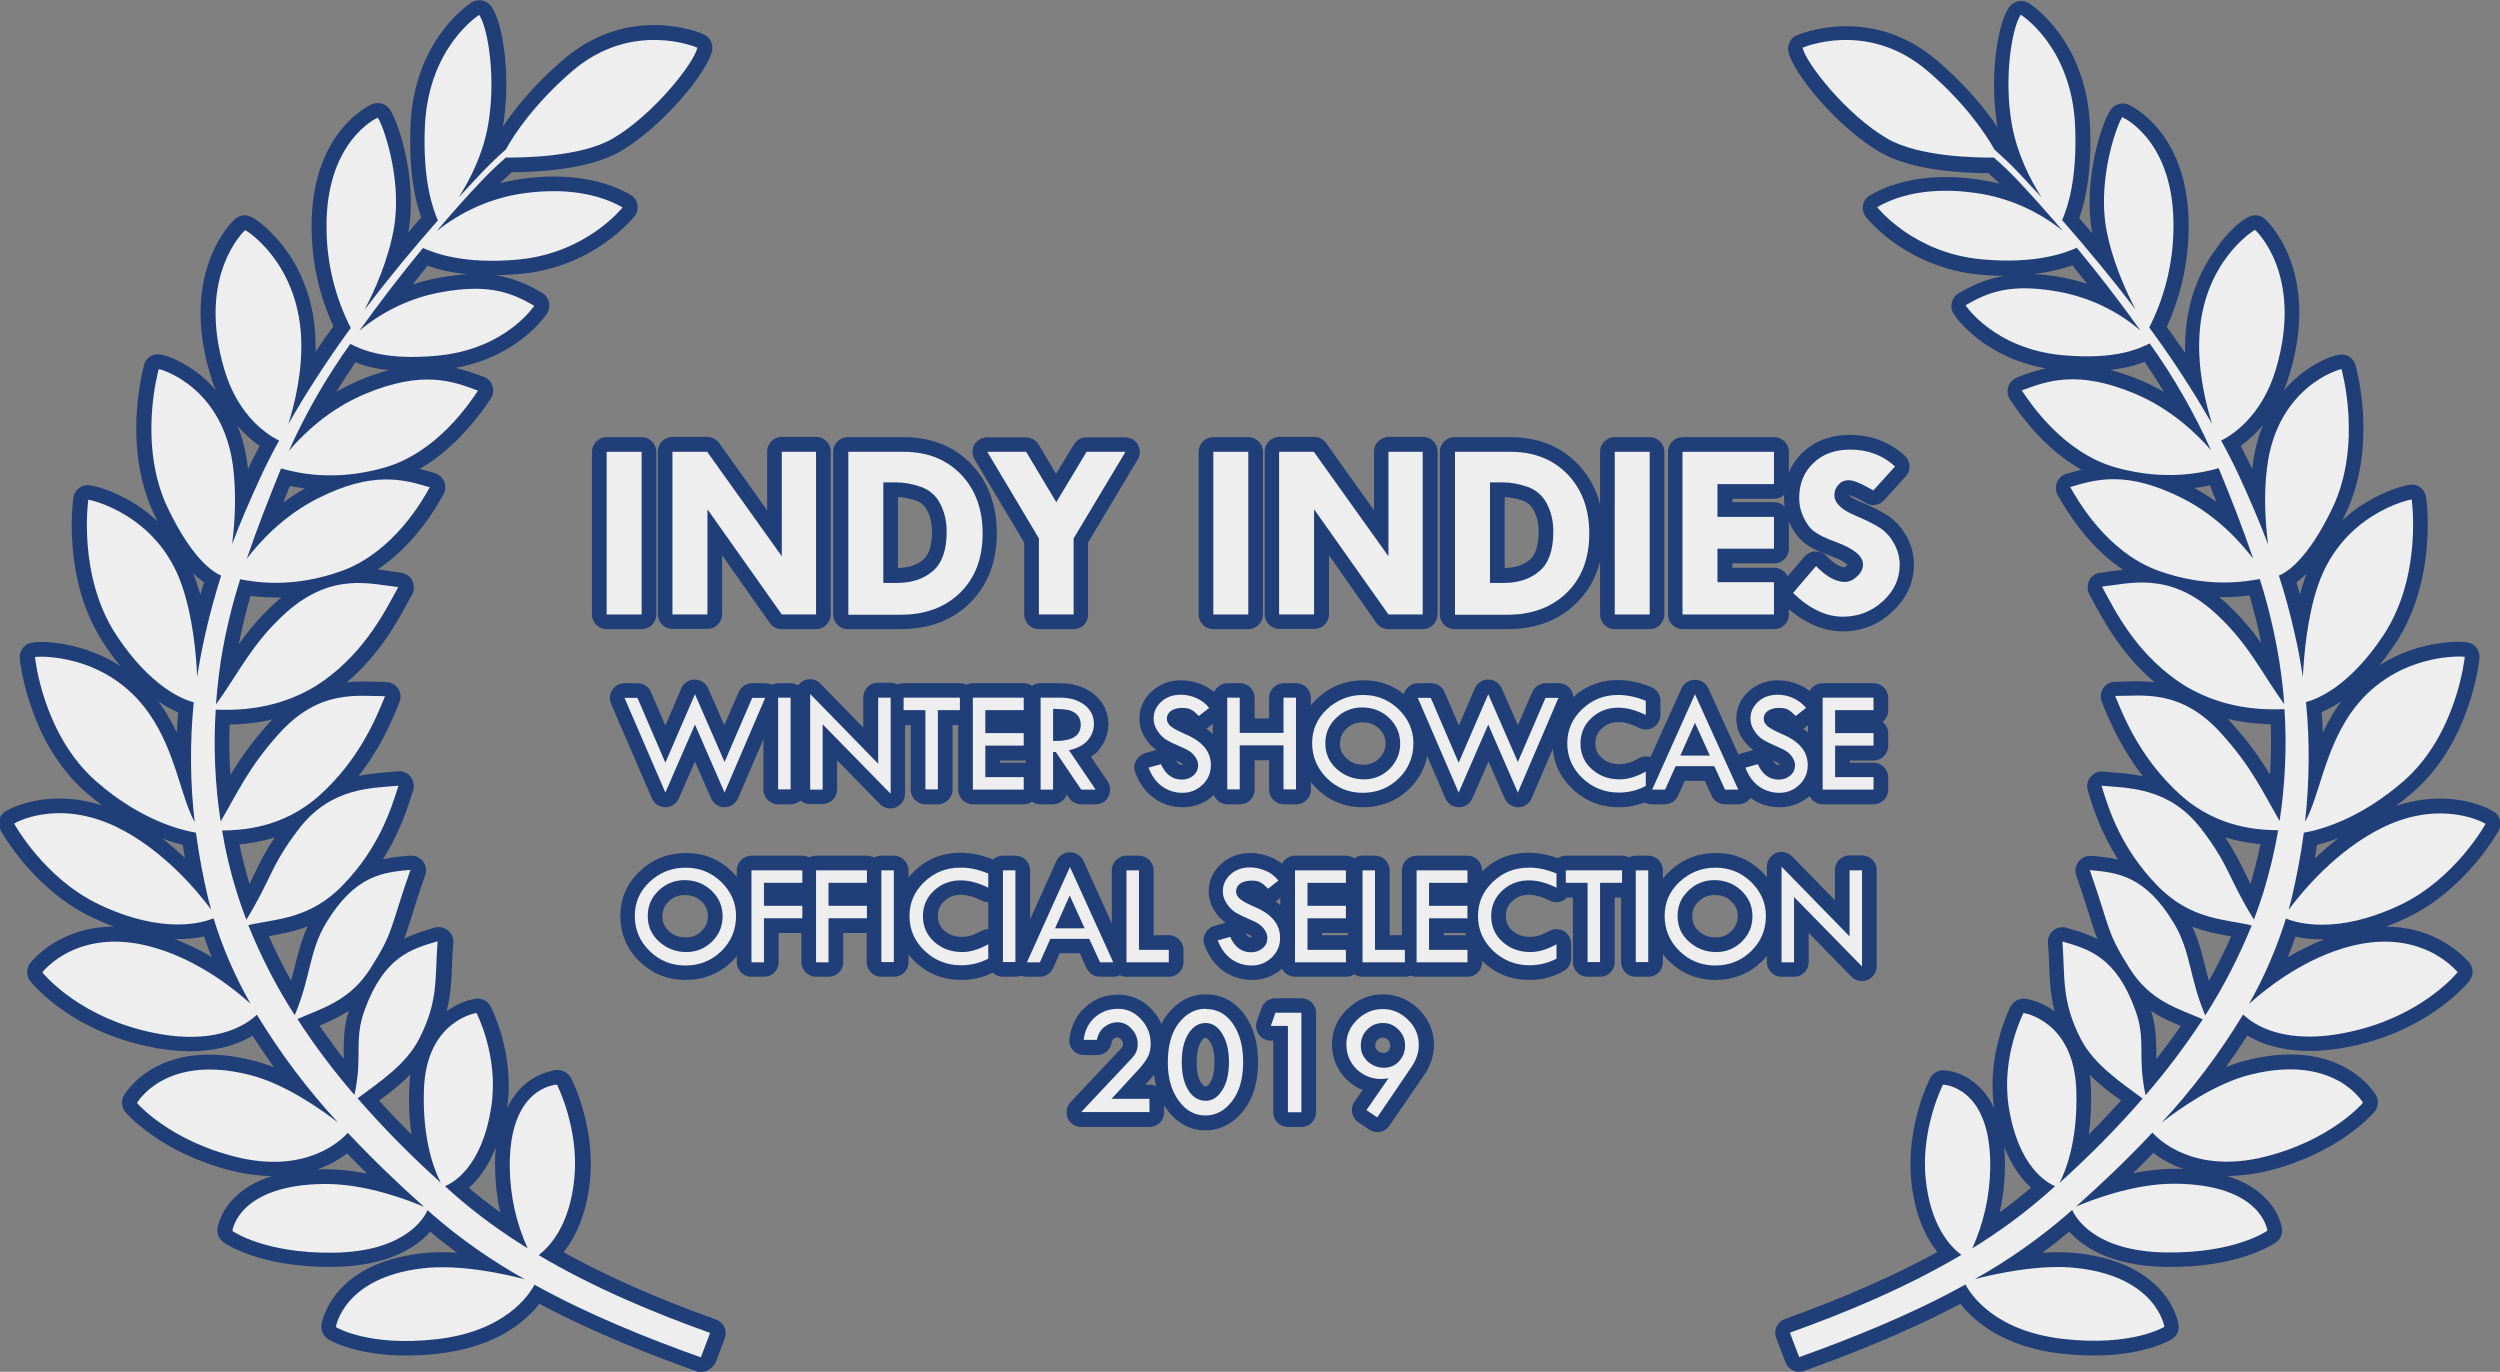 <?xml version="1.0" encoding="utf-8"?>
<!-- Generator: Adobe Illustrator 22.1.0, SVG Export Plug-In . SVG Version: 6.00 Build 0)  -->
<svg version="1.1" id="Layer_1" xmlns="http://www.w3.org/2000/svg" xmlns:xlink="http://www.w3.org/1999/xlink" x="0px" y="0px"
	 viewBox="0 0 1022 560.8" style="enable-background:new 0 0 1022 560.8;" xml:space="preserve">
<rect x="0" y="0" width="1022" height="560.8" fill="#808080" stroke="none"/>
<style type="text/css">
	.st0{enable-background:new    ;}
	.st1{fill:#203F79;}
	.st2{fill:#EEEEEE;}
</style>
<title>Award_Indies19</title>
<g id="Layer_2_1_">
	<g id="Layer_2-2">
		<g class="st0">
			<g>
				<path class="st1" d="M262.3,257.2H248c-3.3,0-6-2.7-6-6v-66.5c0-3.3,2.7-6,6-6h14.3c3.3,0,6,2.7,6,6v66.5
					C268.3,254.5,265.6,257.2,262.3,257.2z M254,245.2h2.3v-54.5H254V245.2z"/>
			</g>
			<g>
				<path class="st1" d="M333.6,257.2h-14c-1.9,0-3.8-0.9-4.9-2.5L295.2,227v24.1c0,3.3-2.7,6-6,6h-14.3c-3.3,0-6-2.7-6-6v-66.5
					c0-3.3,2.7-6,6-6h14.2c1.9,0,3.8,0.9,4.9,2.5l19.6,27.5v-24c0-3.3,2.7-6,6-6h14c3.3,0,6,2.7,6,6v66.5
					C339.6,254.5,336.9,257.2,333.6,257.2z M322.7,245.2h4.9v-54.5h-2v36.7c0,2.6-1.7,4.9-4.2,5.7c-2.5,0.8-5.2-0.1-6.7-2.2
					L286,190.7h-5.1v54.5h2.3v-37c0-2.6,1.7-4.9,4.2-5.7c2.5-0.8,5.2,0.1,6.7,2.3L322.7,245.2z"/>
			</g>
		</g>
		<g class="st0">
			<g>
				<path class="st1" d="M368.1,257.2h-21.5c-3.3,0-6-2.7-6-6v-66.5c0-3.3,2.7-6,6-6h22.7c11.3,0,20.7,3.7,27.7,11
					c7,7.2,10.5,16.8,10.5,28.3c0,11.6-3.7,21.2-10.9,28.4C389.5,253.5,379.8,257.2,368.1,257.2z M352.7,245.2h15.5
					c8.6,0,15.1-2.4,20.1-7.3c5-4.9,7.4-11.4,7.4-19.8c0-8.5-2.3-15-7.2-20c-4.8-4.9-11-7.3-19.1-7.3h-16.7V245.2z M366.8,244.3
					h-5.7c-3.3,0-6-2.7-6-6v-41.1c0-3.3,2.7-6,6-6h5.3c3.8,0,7.8,0.7,11.9,2.1c4.9,1.7,8.7,4.9,11.2,9.6c2.3,4.2,3.5,9.1,3.5,14.4
					c0,9.3-2.6,16.2-7.8,20.6C380.2,242.2,374.1,244.3,366.8,244.3z M367.1,203.2v29c4.3-0.1,7.7-1.2,10.3-3.4
					c2.4-2,3.6-5.9,3.6-11.5c0-3.4-0.7-6.2-2-8.7c-1.1-2-2.6-3.3-4.6-4C371.8,203.8,369.3,203.3,367.1,203.2z"/>
			</g>
		</g>
		<g class="st0">
			<g>
				<path class="st1" d="M438.9,257.2h-14.2c-3.3,0-6-2.7-6-6v-29.4l-20.3-34c-1.1-1.9-1.1-4.2-0.1-6c1.1-1.9,3.1-3,5.2-3h15.9
					c2.1,0,4.1,1.1,5.2,2.9l7.1,12l7.3-12c1.1-1.8,3-2.9,5.1-2.9h15.9c2.2,0,4.2,1.2,5.2,3c1.1,1.9,1,4.2-0.1,6l-20.3,34v29.4
					C444.9,254.5,442.2,257.2,438.9,257.2z M430.7,245.2h2.2v-25.1c0-1.1,0.3-2.1,0.9-3.1l15.7-26.3h-2l-10.7,17.7
					c-1.1,1.8-3,2.9-5.2,2.9c-2.1,0-4.1-1.1-5.1-2.9L416,190.7h-1.9l15.7,26.3c0.6,0.9,0.9,2,0.9,3.1V245.2z"/>
			</g>
			<g>
				<path class="st1" d="M510.3,257.2H496c-3.3,0-6-2.7-6-6v-66.5c0-3.3,2.7-6,6-6h14.3c3.3,0,6,2.7,6,6v66.5
					C516.3,254.5,513.6,257.2,510.3,257.2z M502,245.2h2.3v-54.5H502V245.2z"/>
			</g>
			<g>
				<path class="st1" d="M581.6,257.2h-14c-1.9,0-3.8-0.9-4.9-2.5L543.3,227v24.1c0,3.3-2.7,6-6,6h-14.3c-3.3,0-6-2.7-6-6v-66.5
					c0-3.3,2.7-6,6-6h14.2c1.9,0,3.8,0.9,4.9,2.5l19.6,27.5v-24c0-3.3,2.7-6,6-6h14c3.3,0,6,2.7,6,6v66.5
					C587.6,254.5,584.9,257.2,581.6,257.2z M570.8,245.2h4.9v-54.5h-2v36.7c0,2.6-1.7,4.9-4.2,5.7c-2.5,0.8-5.2-0.1-6.7-2.2
					L534,190.7h-5.1v54.5h2.3v-37c0-2.6,1.7-4.9,4.2-5.7c2.5-0.8,5.2,0.1,6.7,2.3L570.8,245.2z"/>
			</g>
			<g>
				<path class="st1" d="M616.1,257.2h-21.5c-3.3,0-6-2.7-6-6v-66.5c0-3.3,2.7-6,6-6h22.7c11.3,0,20.7,3.7,27.7,11
					c7,7.2,10.5,16.8,10.5,28.3c0,11.6-3.7,21.2-10.9,28.4C637.5,253.5,627.9,257.2,616.1,257.2z M600.7,245.2h15.5
					c8.6,0,15.1-2.4,20.1-7.3c5-4.9,7.4-11.4,7.4-19.8c0-8.5-2.3-15-7.2-20c-4.8-4.9-11-7.3-19.1-7.3h-16.7V245.2z M614.8,244.3
					h-5.7c-3.3,0-6-2.7-6-6v-41.1c0-3.3,2.7-6,6-6h5.3c3.8,0,7.8,0.7,11.9,2.1c4.9,1.7,8.7,4.9,11.2,9.6c2.3,4.2,3.5,9.1,3.5,14.4
					c0,9.3-2.6,16.2-7.8,20.6C628.3,242.2,622.1,244.3,614.8,244.3z M615.1,203.2v29c4.3-0.1,7.7-1.2,10.3-3.4
					c2.4-2,3.6-5.9,3.6-11.5c0-3.4-0.7-6.2-2-8.7c-1.1-2-2.6-3.3-4.6-4C619.8,203.8,617.4,203.3,615.1,203.2z"/>
			</g>
			<g>
				<path class="st1" d="M674.4,257.2h-14.3c-3.3,0-6-2.7-6-6v-66.5c0-3.3,2.7-6,6-6h14.3c3.3,0,6,2.7,6,6v66.5
					C680.4,254.5,677.7,257.2,674.4,257.2z M666.1,245.2h2.3v-54.5h-2.3V245.2z"/>
			</g>
			<g>
				<path class="st1" d="M725.3,257.2h-37.4c-3.3,0-6-2.7-6-6v-66.5c0-3.3,2.7-6,6-6h37.4c3.3,0,6,2.7,6,6v13.2c0,3.3-2.7,6-6,6
					h-17.1v1.4h17.1c3.3,0,6,2.7,6,6v13c0,3.3-2.7,6-6,6h-17.1v1.8h17.1c3.3,0,6,2.7,6,6v13.2C731.3,254.5,728.6,257.2,725.3,257.2z
					 M693.8,245.2h25.4V244h-17.1c-3.3,0-6-2.7-6-6v-13.8c0-3.3,2.7-6,6-6h17.1v-1h-17.1c-3.3,0-6-2.7-6-6v-13.4c0-3.3,2.7-6,6-6
					h17.1v-1.2h-25.4V245.2z"/>
			</g>
			<g>
				<path class="st1" d="M753.3,258.1c-8.5,0-16.7-3.8-24.6-11.4c-2.3-2.2-2.5-5.8-0.4-8.2l9.4-11c1.1-1.3,2.7-2,4.4-2.1
					c1.7,0,3.3,0.6,4.5,1.8c2.9,3,5.6,4.7,7.5,4.7c0,0,0.3-0.1,0.8-0.6c0.2-0.2,0.3-0.3,0.4-0.4c-0.6-0.6-2.3-2-6.9-3.6
					c-4.8-1.8-8.3-3.4-10.5-5.2c-2.5-1.9-4.6-4.6-6.2-8c-1.6-3.3-2.4-6.8-2.4-10.4c0-7.6,2.6-13.9,7.6-18.7c5-4.8,11.5-7.2,19.2-7.2
					c8.9,0,16.5,2.9,22.6,8.5c2.4,2.2,2.6,6,0.4,8.4l-8.9,9.8c-1.9,2.1-5,2.6-7.5,1.1c-4-2.4-6-3-6.8-3.2c0.4,0.5,1.7,1.6,5,2.9
					c0,0,0.1,0,0.1,0c4.7,2,8.3,3.9,10.9,5.6c3,2,5.5,4.8,7.5,8.3c2,3.6,3,7.5,3,11.6c0,7.4-3,13.9-8.9,19.3
					C767.9,255.4,761.1,258.1,753.3,258.1z M741.3,241.7c4.1,2.9,8,4.4,11.9,4.4c4.8,0,8.8-1.6,12.3-4.8c3.4-3.1,5-6.4,5-10.5
					c0-2.1-0.5-3.9-1.5-5.7c-1-1.9-2.3-3.2-3.7-4.2c-1.9-1.3-4.9-2.8-8.8-4.5c-8.4-3.4-12.6-8.1-12.6-14c0-3.2,1.2-6.1,3.4-8.4
					c2.3-2.4,5.2-3.6,8.4-3.6c2.4,0,5.2,0.8,8.9,2.6l1.1-1.2c-2.8-1.3-5.9-2-9.5-2c-4.6,0-8.2,1.3-10.9,3.9c-2.7,2.6-3.9,5.7-3.9,10
					c0,1.8,0.4,3.5,1.2,5.3c0.8,1.7,1.7,2.9,2.6,3.6c0.7,0.5,2.6,1.7,7.3,3.4c3.7,1.3,14.9,5.4,14.9,14.8c0,2.3-0.7,5.8-4.2,9.1
					c-3.4,3.3-6.8,4-9.1,4c-3.7,0-7.5-1.4-11.2-4L741.3,241.7z"/>
			</g>
		</g>
		<g class="st0">
			<g>
				<path class="st1" d="M280.2,400.6c-7.3,0-13.7-2.6-18.8-7.6c-5.2-5.1-7.8-11.4-7.8-18.6c0-7.1,2.7-13.3,8-18.3
					c5.2-4.9,11.6-7.4,18.9-7.4c7.2,0,13.4,2.5,18.6,7.5c5.2,5.1,7.9,11.2,7.9,18.2c0,7.3-2.6,13.6-7.8,18.7
					C293.9,398.1,287.6,400.6,280.2,400.6z M279.9,365.9c-2.6,0-4.6,0.8-6.5,2.6c-1.8,1.7-2.6,3.7-2.6,6.1c0,2.5,0.8,4.3,2.6,6
					c1.9,1.8,4.2,2.6,7.1,2.6c2.5,0,4.5-0.8,6.3-2.6c1.8-1.8,2.6-3.7,2.6-6c0-2.5-0.8-4.4-2.6-6.1
					C284.9,366.7,282.8,365.9,279.9,365.9z"/>
			</g>
			<g>
				<path class="st1" d="M312.3,399.3h-5.1c-3.3,0-6-2.7-6-6v-37.5c0-3.3,2.7-6,6-6H328c3.3,0,6,2.7,6,6v5.1c0,1.9-0.9,3.6-2.3,4.7
					c1.4,1.1,2.3,2.8,2.3,4.7v5.1c0,3.3-2.7,6-6,6h-9.7v12C318.3,396.7,315.6,399.3,312.3,399.3z"/>
			</g>
			<g>
				<path class="st1" d="M338.7,399.3h-5.1c-3.3,0-6-2.7-6-6v-37.5c0-3.3,2.7-6,6-6h20.8c3.3,0,6,2.7,6,6v5.1c0,1.9-0.9,3.6-2.3,4.7
					c1.4,1.1,2.3,2.8,2.3,4.7v5.1c0,3.3-2.7,6-6,6h-9.7v12C344.7,396.7,342,399.3,338.7,399.3z"/>
			</g>
			<g>
				<path class="st1" d="M365.4,399.3h-5.1c-3.3,0-6-2.7-6-6v-37.5c0-3.3,2.7-6,6-6h5.1c3.3,0,6,2.7,6,6v37.5
					C371.4,396.7,368.7,399.3,365.4,399.3z"/>
			</g>
			<g>
				<path class="st1" d="M393,400.6c-7.4,0-13.8-2.5-19.1-7.6c-5.3-5.1-8-11.3-8-18.6c0-7.1,2.7-13.3,7.9-18.3
					c5.2-5,11.5-7.5,18.8-7.5c4.5,0,9.1,1,13.7,2.9c2.2,0.9,3.7,3.1,3.7,5.5v5.8c0,2.1-1.1,4-2.8,5.1c-1.8,1.1-4,1.2-5.8,0.3
					c-3.2-1.6-6.1-2.4-8.5-2.4c-2.8,0-5,0.8-6.9,2.6c-1.8,1.7-2.6,3.5-2.6,6c0,2.5,0.8,4.4,2.6,6c2,1.8,4.3,2.6,7.4,2.6
					c2.3,0,4.9-0.8,7.7-2.4c1.9-1,4.1-1,6,0c1.8,1.1,3,3,3,5.2v5.9c0,2.2-1.2,4.3-3.2,5.3C402.6,399.5,397.9,400.6,393,400.6z"/>
			</g>
			<g>
				<path class="st1" d="M415.1,399.3H410c-3.3,0-6-2.7-6-6v-37.5c0-3.3,2.7-6,6-6h5.1c3.3,0,6,2.7,6,6v37.5
					C421.1,396.7,418.4,399.3,415.1,399.3z"/>
			</g>
			<g>
				<path class="st1" d="M455.1,399.3h-5.4c-2.4,0-4.5-1.4-5.5-3.5l-2.8-6.1h-8.2l-2.7,6.1c-1,2.2-3.1,3.5-5.5,3.5h-5.3
					c-2,0-3.9-1-5-2.7c-1.1-1.7-1.3-3.9-0.4-5.7l17.6-39c1-2.1,3.1-3.5,5.5-3.5c0,0,0,0,0,0c2.4,0,4.5,1.4,5.5,3.5l17.7,39
					c0.8,1.9,0.7,4-0.4,5.7C459,398.3,457.1,399.3,455.1,399.3z"/>
			</g>
			<g>
				<path class="st1" d="M477.8,399.3h-17.3c-3.3,0-6-2.7-6-6v-37.5c0-3.3,2.7-6,6-6h5.1c3.3,0,6,2.7,6,6v26.5h6.2c3.3,0,6,2.7,6,6
					v5.1C483.8,396.7,481.1,399.3,477.8,399.3z"/>
			</g>
			<g>
				<path class="st1" d="M511.9,400.6c-4.4,0-8.4-1.2-11.8-3.7c-3.4-2.4-6-5.9-7.7-10.5c-0.6-1.6-0.5-3.3,0.3-4.8
					c0.8-1.5,2.1-2.6,3.7-3.1l4.6-1.3c-1.2-0.9-2.2-1.8-3.1-2.9c-1.2-1.5-2.2-3-2.8-4.6c-0.7-1.7-1-3.5-1-5.3
					c0-4.4,1.8-8.4,5.3-11.4c3.3-2.9,7.3-4.3,11.8-4.3c2.8,0,5.7,0.6,8.5,1.8c3.1,1.3,5.6,3.3,7.7,5.9c2,2.6,1.6,6.3-1,8.3l-4.2,3.3
					c-0.2,0.2-0.5,0.4-0.7,0.5c1.6,1.2,3,2.5,4.2,3.9c1.3,1.6,2.3,3.3,2.9,5.2c0.6,1.8,1,3.8,1,5.8c0,4.7-1.8,9-5.2,12.3
					C520.9,398.9,516.6,400.6,511.9,400.6z M509.1,381.4c1,1.8,1.9,1.8,2.6,1.8c0.1,0,0.2,0,0.3,0c-0.2-0.2-0.4-0.4-0.6-0.6
					C511.2,382.5,510.6,382.1,509.1,381.4z"/>
			</g>
			<g>
				<path class="st1" d="M550.2,399.3h-20.8c-3.3,0-6-2.7-6-6v-37.5c0-3.3,2.7-6,6-6h20.8c3.3,0,6,2.7,6,6v5.1
					c0,1.9-0.9,3.6-2.3,4.7c1.4,1.1,2.3,2.8,2.3,4.7v5.1c0,3.3-2.7,6-6,6h-9.7v0.9h9.7c3.3,0,6,2.7,6,6v5.1
					C556.2,396.7,553.5,399.3,550.2,399.3z"/>
			</g>
			<g>
				<path class="st1" d="M574.3,399.3H557c-3.3,0-6-2.7-6-6v-37.5c0-3.3,2.7-6,6-6h5.1c3.3,0,6,2.7,6,6v26.5h6.2c3.3,0,6,2.7,6,6
					v5.1C580.3,396.7,577.6,399.3,574.3,399.3z"/>
			</g>
			<g>
				<path class="st1" d="M599.9,399.3h-20.8c-3.3,0-6-2.7-6-6v-37.5c0-3.3,2.7-6,6-6h20.8c3.3,0,6,2.7,6,6v5.1
					c0,1.9-0.9,3.6-2.3,4.7c1.4,1.1,2.3,2.8,2.3,4.7v5.1c0,3.3-2.7,6-6,6h-9.7v0.9h9.7c3.3,0,6,2.7,6,6v5.1
					C605.9,396.7,603.2,399.3,599.9,399.3z"/>
			</g>
			<g>
				<path class="st1" d="M625.2,400.6c-7.4,0-13.8-2.5-19.1-7.6c-5.3-5.1-8-11.3-8-18.6c0-7.1,2.7-13.3,7.9-18.3
					c5.2-5,11.5-7.5,18.8-7.5c4.5,0,9.1,1,13.7,2.9c2.2,0.9,3.7,3.1,3.7,5.5v5.8c0,2.1-1.1,4-2.8,5.1s-4,1.2-5.8,0.3
					c-3.2-1.6-6.1-2.4-8.5-2.4c-2.8,0-5,0.8-6.9,2.6c-1.8,1.7-2.6,3.5-2.6,6c0,2.5,0.8,4.4,2.6,6c2,1.8,4.3,2.6,7.4,2.6
					c2.3,0,4.9-0.8,7.7-2.4c1.9-1,4.1-1,6,0c1.8,1.1,3,3,3,5.2v5.9c0,2.2-1.2,4.3-3.2,5.3C634.8,399.5,630.2,400.6,625.2,400.6z"/>
			</g>
			<g>
				<path class="st1" d="M654.1,399.3H649c-3.3,0-6-2.7-6-6v-26.4h-2.9c-3.3,0-6-2.7-6-6v-5.1c0-3.3,2.7-6,6-6h23c3.3,0,6,2.7,6,6
					v5.1c0,3.3-2.7,6-6,6h-3v26.4C660.1,396.7,657.4,399.3,654.1,399.3z"/>
			</g>
			<g>
				<path class="st1" d="M673.8,399.3h-5.1c-3.3,0-6-2.7-6-6v-37.5c0-3.3,2.7-6,6-6h5.1c3.3,0,6,2.7,6,6v37.5
					C679.8,396.7,677.1,399.3,673.8,399.3z"/>
			</g>
			<g>
				<path class="st1" d="M701.2,400.6c-7.3,0-13.7-2.6-18.8-7.6c-5.2-5.1-7.8-11.4-7.8-18.6c0-7.1,2.7-13.3,8-18.3
					c5.2-4.9,11.6-7.4,18.9-7.4c7.2,0,13.4,2.5,18.6,7.5c5.2,5.1,7.9,11.2,7.9,18.2c0,7.3-2.6,13.6-7.8,18.7
					C714.9,398.1,708.6,400.6,701.2,400.6z M700.9,365.9c-2.6,0-4.6,0.8-6.5,2.6c-1.8,1.7-2.6,3.7-2.6,6.1c0,2.5,0.8,4.3,2.6,6
					c1.9,1.8,4.2,2.6,7.1,2.6c2.5,0,4.5-0.8,6.3-2.6c1.8-1.8,2.6-3.7,2.6-6c0-2.5-0.8-4.4-2.6-6.1
					C706,366.7,703.8,365.9,700.9,365.9z"/>
			</g>
			<g>
				<path class="st1" d="M761.2,401.1c-1.6,0-3.1-0.6-4.3-1.8l-17.5-17.9v11.9c0,3.3-2.7,6-6,6h-5.1c-3.3,0-6-2.7-6-6v-39
					c0-2.4,1.5-4.6,3.7-5.6c2.3-0.9,4.9-0.4,6.6,1.4l17.5,17.9v-12.3c0-3.3,2.7-6,6-6h5.1c3.3,0,6,2.7,6,6v39.3
					c0,2.4-1.5,4.6-3.7,5.6C762.7,400.9,761.9,401.1,761.2,401.1z"/>
			</g>
		</g>
		<g class="st0">
			<g>
				<path class="st1" d="M296.2,330c-2.4,0-4.5-1.4-5.5-3.6l-6.6-15.1l-6.6,15.1c-1,2.2-3.1,3.6-5.5,3.6c0,0,0,0,0,0
					c-2.4,0-4.6-1.4-5.5-3.6l-16.7-38.7c-0.8-1.9-0.6-4,0.5-5.7c1.1-1.7,3-2.7,5-2.7h5.3c2.4,0,4.6,1.4,5.5,3.6l5.9,13.7l6.5-15.2
					c0.9-2.2,3.1-3.6,5.5-3.6c0,0,0,0,0,0c2.4,0,4.5,1.4,5.5,3.6l6.6,15l5.9-13.5c1-2.2,3.1-3.6,5.5-3.6h5.3c2,0,3.9,1,5,2.7
					c1.1,1.7,1.3,3.8,0.5,5.7l-16.6,38.7C300.7,328.5,298.6,330,296.2,330C296.2,330,296.2,330,296.2,330z"/>
			</g>
			<g>
				<path class="st1" d="M323.2,328.8h-5.1c-3.3,0-6-2.7-6-6v-37.5c0-3.3,2.7-6,6-6h5.1c3.3,0,6,2.7,6,6v37.5
					C329.2,326.1,326.5,328.8,323.2,328.8z"/>
			</g>
			<g>
				<path class="st1" d="M364,330.5c-1.6,0-3.1-0.6-4.3-1.8l-17.5-17.9v11.9c0,3.3-2.7,6-6,6h-5.1c-3.3,0-6-2.7-6-6v-39
					c0-2.4,1.5-4.6,3.7-5.6c2.3-0.9,4.9-0.4,6.6,1.4l17.5,17.9v-12.3c0-3.3,2.7-6,6-6h5.1c3.3,0,6,2.7,6,6v39.3
					c0,2.4-1.5,4.6-3.7,5.6C365.6,330.4,364.8,330.5,364,330.5z"/>
			</g>
			<g>
				<path class="st1" d="M383.4,328.8h-5.1c-3.3,0-6-2.7-6-6v-26.4h-2.9c-3.3,0-6-2.7-6-6v-5.1c0-3.3,2.7-6,6-6h23c3.3,0,6,2.7,6,6
					v5.1c0,3.3-2.7,6-6,6h-3v26.4C389.4,326.1,386.7,328.8,383.4,328.8z"/>
			</g>
			<g>
				<path class="st1" d="M418.5,328.8h-20.8c-3.3,0-6-2.7-6-6v-37.5c0-3.3,2.7-6,6-6h20.8c3.3,0,6,2.7,6,6v5.1
					c0,1.9-0.9,3.6-2.3,4.7c1.4,1.1,2.3,2.8,2.3,4.7v5.1c0,3.3-2.7,6-6,6h-9.7v0.9h9.7c3.3,0,6,2.7,6,6v5.1
					C424.5,326.1,421.8,328.8,418.5,328.8z"/>
			</g>
			<g>
				<path class="st1" d="M447.9,328.8h-5.9c-2,0-3.9-1-5-2.6l-0.9-1.4c-0.8,2.3-3,4-5.7,4h-5.1c-3.3,0-6-2.7-6-6v-37.5
					c0-3.3,2.7-6,6-6h8.1c5.4,0,10,1.5,13.6,4.3c4,3.2,6.1,7.5,6.1,12.4c0,3.9-1.4,7.6-3.9,10.6c-0.9,1.1-2,2-3.2,2.8l6.8,10
					c1.2,1.8,1.4,4.2,0.3,6.2C452.2,327.6,450.2,328.8,447.9,328.8z"/>
			</g>
			<g>
				<path class="st1" d="M483.6,330c-4.4,0-8.4-1.2-11.8-3.7c-3.4-2.4-6-5.9-7.7-10.5c-0.6-1.6-0.5-3.3,0.3-4.8
					c0.8-1.5,2.1-2.6,3.7-3.1l4.6-1.3c-1.2-0.9-2.2-1.8-3.1-2.9c-1.2-1.5-2.2-3-2.8-4.6c-0.7-1.7-1-3.5-1-5.3
					c0-4.4,1.8-8.4,5.3-11.4c3.3-2.9,7.3-4.3,11.8-4.3c2.8,0,5.7,0.6,8.5,1.8c3.1,1.3,5.6,3.3,7.7,5.9c2,2.6,1.6,6.3-1,8.3l-4.2,3.3
					c-0.2,0.2-0.5,0.4-0.7,0.5c1.6,1.2,3,2.5,4.2,3.9c1.3,1.6,2.3,3.3,2.9,5.2c0.6,1.8,1,3.8,1,5.8c0,4.7-1.8,9-5.2,12.3
					C492.6,328.3,488.3,330,483.6,330z M480.8,310.9c1,1.8,1.9,1.8,2.6,1.8c0.1,0,0.2,0,0.3,0c-0.2-0.2-0.4-0.4-0.6-0.6
					C482.9,311.9,482.3,311.5,480.8,310.9z"/>
			</g>
			<g>
				<path class="st1" d="M529.9,328.8h-5.1c-3.3,0-6-2.7-6-6v-12h-5.9v12c0,3.3-2.7,6-6,6h-5.1c-3.3,0-6-2.7-6-6v-37.5
					c0-3.3,2.7-6,6-6h5.1c3.3,0,6,2.7,6,6v8.4h5.9v-8.4c0-3.3,2.7-6,6-6h5.1c3.3,0,6,2.7,6,6v37.5
					C535.9,326.1,533.2,328.8,529.9,328.8z"/>
			</g>
		</g>
		<g class="st0">
			<g>
				<path class="st1" d="M557.1,330c-7.3,0-13.7-2.6-18.8-7.6c-5.2-5.1-7.8-11.4-7.8-18.6c0-7.1,2.7-13.3,8-18.3
					c5.2-4.9,11.6-7.4,18.9-7.4c7.2,0,13.4,2.5,18.6,7.5c5.2,5.1,7.9,11.2,7.9,18.2c0,7.3-2.6,13.6-7.8,18.7
					C570.9,327.5,564.5,330,557.1,330z M556.9,295.3c-2.6,0-4.6,0.8-6.5,2.6c-1.8,1.7-2.6,3.7-2.6,6.1c0,2.5,0.8,4.3,2.6,6
					c1.9,1.8,4.2,2.6,7.1,2.6c2.5,0,4.5-0.8,6.3-2.6c1.8-1.8,2.6-3.7,2.6-6c0-2.5-0.8-4.4-2.6-6.1
					C561.9,296.1,559.7,295.3,556.9,295.3z"/>
			</g>
			<g>
				<path class="st1" d="M620.6,330c-2.4,0-4.5-1.4-5.5-3.6l-6.6-15.1l-6.6,15.1c-1,2.2-3.1,3.6-5.5,3.6c0,0,0,0,0,0
					c-2.4,0-4.6-1.4-5.5-3.6l-16.7-38.7c-0.8-1.9-0.6-4,0.5-5.7c1.1-1.7,3-2.7,5-2.7h5.3c2.4,0,4.6,1.4,5.5,3.6l5.9,13.7l6.5-15.2
					c0.9-2.2,3.1-3.6,5.5-3.6c0,0,0,0,0,0c2.4,0,4.5,1.4,5.5,3.6l6.6,15l5.9-13.5c1-2.2,3.1-3.6,5.5-3.6h5.3c2,0,3.9,1,5,2.7
					c1.1,1.7,1.3,3.8,0.5,5.7l-16.6,38.7C625.2,328.5,623.1,330,620.6,330C620.7,330,620.7,330,620.6,330z"/>
			</g>
		</g>
		<g class="st0">
			<g>
				<path class="st1" d="M661.8,330c-7.4,0-13.8-2.5-19.1-7.6c-5.3-5.1-8-11.3-8-18.6c0-7.1,2.7-13.3,7.9-18.3
					c5.2-5,11.5-7.5,18.8-7.5c4.5,0,9.1,1,13.7,2.9c2.2,0.9,3.7,3.1,3.7,5.5v5.8c0,2.1-1.1,4-2.8,5.1s-4,1.2-5.8,0.3
					c-3.2-1.6-6.1-2.4-8.5-2.4c-2.8,0-5,0.8-6.9,2.6c-1.8,1.7-2.6,3.5-2.6,6c0,2.5,0.8,4.4,2.6,6c2,1.8,4.3,2.6,7.4,2.6
					c2.3,0,4.9-0.8,7.7-2.4c1.9-1,4.1-1,6,0c1.8,1.1,3,3,3,5.2v5.9c0,2.2-1.2,4.3-3.2,5.3C671.4,328.9,666.7,330,661.8,330z"/>
			</g>
			<g>
				<path class="st1" d="M710.6,328.8h-5.4c-2.4,0-4.5-1.4-5.5-3.5l-2.8-6.1h-8.2l-2.7,6.1c-1,2.2-3.1,3.5-5.5,3.5h-5.3
					c-2,0-3.9-1-5-2.7c-1.1-1.7-1.3-3.9-0.4-5.7l17.6-39c1-2.1,3.1-3.5,5.5-3.5c0,0,0,0,0,0c2.4,0,4.5,1.4,5.5,3.5l17.7,39
					c0.8,1.9,0.7,4-0.4,5.7C714.6,327.7,712.7,328.8,710.6,328.8z"/>
			</g>
			<g>
				<path class="st1" d="M727.6,330c-4.4,0-8.4-1.2-11.8-3.7c-3.4-2.4-6-5.9-7.7-10.5c-0.6-1.6-0.5-3.3,0.3-4.8
					c0.8-1.5,2.1-2.6,3.7-3.1l4.6-1.3c-1.2-0.9-2.2-1.8-3.1-2.9c-1.2-1.5-2.2-3-2.8-4.6c-0.7-1.7-1-3.5-1-5.3
					c0-4.4,1.8-8.4,5.3-11.4c3.3-2.9,7.3-4.3,11.8-4.3c2.8,0,5.7,0.6,8.5,1.8c3.1,1.3,5.6,3.3,7.7,5.9c2,2.6,1.6,6.3-1,8.3l-4.2,3.3
					c-0.2,0.2-0.5,0.4-0.7,0.5c1.6,1.2,3,2.5,4.2,3.9c1.3,1.6,2.3,3.3,2.9,5.2c0.6,1.8,1,3.8,1,5.8c0,4.7-1.8,9-5.2,12.3
					C736.6,328.3,732.3,330,727.6,330z M724.8,310.9c1,1.8,1.9,1.8,2.6,1.8c0.1,0,0.2,0,0.3,0c-0.2-0.2-0.4-0.4-0.6-0.6
					C726.9,311.9,726.3,311.5,724.8,310.9z"/>
			</g>
			<g>
				<path class="st1" d="M765.9,328.8h-20.8c-3.3,0-6-2.7-6-6v-37.5c0-3.3,2.7-6,6-6h20.8c3.3,0,6,2.7,6,6v5.1
					c0,1.9-0.9,3.6-2.3,4.7c1.4,1.1,2.3,2.8,2.3,4.7v5.1c0,3.3-2.7,6-6,6h-9.7v0.9h9.7c3.3,0,6,2.7,6,6v5.1
					C771.9,326.1,769.2,328.8,765.9,328.8z"/>
			</g>
		</g>
		<g class="st0">
			<g>
				<path class="st1" d="M469.9,460.7h-27.9c-2.4,0-4.6-1.4-5.5-3.6c-0.9-2.2-0.5-4.7,1.1-6.5l20.8-22.1c0.7-0.8,0.7-1.3,0.7-1.5
					c0-0.9-0.3-1.5-0.9-2.2c-0.7-0.7-1.1-0.7-1.4-0.7c-0.4,0-0.9,0.1-1.6,0.6c-0.5,0.3-0.7,1.3-0.8,1.8c-0.6,2.8-3,4.8-5.9,4.8h-5.4
					c-1.7,0-3.4-0.7-4.5-2c-1.1-1.3-1.7-3-1.4-4.7c0.7-5.5,3-10,6.8-13.2c3.7-3.2,8.2-4.8,13.2-4.8c5.2,0,9.9,2.1,13.7,6.1
					c3.7,4,5.6,8.7,5.6,14.1c0,2.7-0.5,5.2-1.5,7.5c-1,2.2-2.5,4.4-4.7,6.8l-2.1,2.3h1.7c3.3,0,6,2.7,6,6v5.4
					C475.9,458,473.3,460.7,469.9,460.7z"/>
			</g>
			<g>
				<path class="st1" d="M492.8,462.1c-6.3,0-11.8-3-15.8-8.6c-3.7-5.1-5.5-11.5-5.5-19c0-8.3,1.9-15,5.8-19.9
					c5.2-6.7,11.3-8.1,15.5-8.1h0.3c6.5,0,11.9,3,15.9,8.6c3.5,5,5.3,11.5,5.3,19.1c0,8-1.9,14.6-5.8,19.6
					C503.2,460.6,497.1,462.1,492.8,462.1z M492.8,424.3c-0.3,0-0.9,0-1.8,1.5c-1.2,2-1.8,4.8-1.8,8.5c0,3.6,0.6,6.4,1.8,8.3
					c1,1.5,1.6,1.5,2,1.5c0.2,0,0.8,0,1.7-1.5c1.2-2,1.8-4.9,1.8-8.5c0-3.5-0.6-6.2-1.8-8.2C493.6,424.3,493,424.3,492.8,424.3z"/>
			</g>
			<g>
				<path class="st1" d="M532,460.7h-5.5c-3.3,0-6-2.7-6-6v-29.3h-1c-1.9,0-3.8-0.9-4.9-2.5s-1.4-3.6-0.8-5.4l1.9-5.4
					c0.8-2.4,3.1-4,5.7-4H532c3.3,0,6,2.7,6,6v40.7C538,458,535.3,460.7,532,460.7z"/>
			</g>
			<g>
				<path class="st1" d="M563,462.8c-1.2,0-2.4-0.4-3.4-1.1l-4.4-3c-2.7-1.9-3.4-5.6-1.5-8.3l3.3-4.8c-2.5-1-4.7-2.5-6.6-4.4
					c-3.8-3.8-5.9-8.8-5.9-14.3c0-5.5,2.2-10.5,6.3-14.4c4.1-4,9-6,14.6-6c5.6,0,10.5,2.1,14.6,6.1c4.1,4.1,6.2,9,6.2,14.5
					c0,4.4-1.4,8.6-4.1,12.5l-14.2,20.7c-0.9,1.3-2.3,2.2-3.9,2.5C563.7,462.8,563.3,462.8,563,462.8z M565.4,424.2
					c-1.2,0-1.7,0.4-2.3,0.9c-0.5,0.5-0.9,1.1-0.9,2.4c0,0.6,0.1,1.2,0.9,1.9c0.7,0.7,1.5,1,2.6,1c0.8,0,1.3-0.2,1.8-0.8
					c0.6-0.6,0.8-1.3,0.8-2.2c0-0.9-0.3-1.6-0.9-2.3C566.7,424.3,566.1,424.2,565.4,424.2z"/>
			</g>
		</g>
		<g>
			<g>
				<path class="st1" d="M286.5,560.9c-0.7,0-1.4-0.1-2-0.4c-16.6-6-40.8-15.1-64-27.5c-5.5,7.1-17.7,17.8-41.6,20.4
					c-29.6,3.3-44.1-5.5-44.7-5.9c-2-1.3-3.1-3.6-2.8-6c0.2-1,4.1-24.8,40.6-29.1c4.8-0.6,9.9-0.6,14.8-0.3
					c-3.8-2.8-7.4-5.6-10.9-8.6c-5.5,6.2-16.9,14.1-39.5,14.4c-30.1,0.4-44.4-9.6-45-10c-1.8-1.3-2.7-3.4-2.5-5.6
					c0.1-0.8,2.1-15.2,22.3-21.5c-4.8-0.1-10.2-0.7-16.1-2.1c-29.2-7.2-43.3-23.4-43.8-24c-1.6-1.9-1.9-4.6-0.7-6.8
					c0.6-1,14.1-24.1,52.7-14.4c2.9,0.7,5.8,1.7,8.7,2.8c-3-4.2-5.9-8.5-8.8-12.9c-8.2,4.9-23.2,9.7-47.7,3.2
					c-28.6-7.5-42.5-24.7-43.1-25.5c-1.7-2.2-1.7-5.3,0-7.5c1.5-1.8,12.6-14.8,34.2-14.8c-2.8-1-5.7-2.3-8.8-3.7
					c-24.1-11.4-37-34.7-37.5-35.6c-1.3-2.3-0.9-5.2,1-7.1c1.7-1.7,18.2-10.4,40.5-3.1c-2.2-1.6-4.4-3.5-6.7-5.4
					c-23.4-20.5-26.9-53.3-27-54.7c-0.2-2.1,0.7-4.1,2.4-5.4c2.7-2.1,9.7-1.4,15-0.6c5.8,1,14.8,3.3,23.7,9.1
					c-2.3-2.7-4.5-5.8-6.8-9.3c-17.1-25.8-12.6-58.2-12.4-59.6c0.4-2.5,2.3-4.5,4.8-5c3.2-0.6,12.7,2.8,19.8,7.2
					c3.1,1.9,6.5,4.4,9.9,7.6c-0.5-1-1-1.9-1.5-3c-13.3-27.9-4.4-59.7-4.1-61.1c0.6-2.2,2.4-3.8,4.6-4.2c3.7-0.7,11.5,3.4,16,6.6
					c2.8,2,5.8,4.6,8.7,8c-0.9-2.1-1.7-4.4-2.4-6.9c-12.4-41.9,9.3-62.2,10.2-63c1.1-1,2.5-1.6,4-1.6c4.9,0,13.3,9.4,15.8,12.7
					c5.5,7.1,12.2,19.2,13.1,36.6c0.1,2.2,0.1,4.4,0.1,6.5c2.3-3.5,4.7-6.9,7.2-10.3c0,0,0.1-0.1,0.1-0.1
					c-5.7-12.4-8.7-25.5-8.9-39.2C126.6,54.2,151,43.1,152,42.6c2.4-1,5.1-0.4,6.9,1.5c3.3,3.7,11.8,28,8.2,49.8
					c-0.1,0.4-0.1,0.7-0.2,1.1c1.7-2,3.5-4.1,5.3-6.1c-3.6-10.1-5-22.7-4.4-37.7c1.6-35.3,24.1-49.6,25-50.2c2.7-1.7,6.3-1,8.1,1.7
					c5,7.2,8,29.6,4.7,49c4.4-6.6,12.2-16.6,24.5-27.2c27.3-23.4,56.3-11.1,57.5-10.5c2.6,1.1,4,3.9,3.5,6.7
					c-1.8,8.5-19.7,30.7-37.5,41.2c-13.1,7.6-35,8.5-44.4,8.5c-1.7,1.6-3.3,3-4.7,4.5c1.9-0.5,3.8-0.9,5.7-1.3
					c18.5-3.2,35.3-1,47.5,6c1.5,0.9,2.6,2.3,2.9,4c0.3,1.7-0.1,3.5-1.2,4.8c-0.7,0.8-16.5,20.8-46.8,23.6c-3.6,0.3-7,0.5-10.1,0.5
					c7.1,1.1,13,3.6,19.1,7.2c1.4,0.8,2.4,2.2,2.8,3.8c0.4,1.6,0.1,3.3-0.8,4.7c-0.5,0.8-11.6,17.4-37.3,22.2c4.2,1,7.8,2.3,11,3.5
					l0.4,0.1c1.7,0.6,3.1,2,3.6,3.8c0.6,1.8,0.3,3.7-0.7,5.2l-0.2,0.3c-8.7,12.9-18.4,22.4-28.9,28.4c2.1,0.5,4,1.1,5.9,1.6l0.3,0.1
					c1.7,0.5,3.2,1.8,3.9,3.5c0.7,1.7,0.6,3.6-0.3,5.2c-8.6,15.5-18.3,24.9-26.9,30.7c1.8,0.2,3.4,0.4,5,0.7
					c1.6,0.2,3.1,0.4,4.4,0.6c2,0.2,3.8,1.4,4.7,3.2c0.9,1.8,0.9,3.9,0,5.7l-0.8,1.4c-5,9.3-12.3,23-25.9,34.5
					c4.3-0.5,8.3-0.3,11.7-0.2c1.5,0,2.9,0.1,4.2,0.1c2,0,3.9,1,5,2.6c1.1,1.6,1.4,3.7,0.6,5.6c-3.5,8.9-8.4,19.7-16.7,30.2
					c4.7-1,9.1-1.3,12.8-1.6c1.1-0.1,2.2-0.2,3.2-0.3c2-0.2,4,0.6,5.2,2.2c1.3,1.6,1.7,3.7,1.1,5.6c-2.2,6.9-5.4,17.2-12.4,28.2
					c3.8-0.9,7.4-1.2,10.8-1.5l0.3,0c2-0.2,4,0.7,5.3,2.3s1.6,3.7,0.9,5.7c-2.6,7.3-4.2,12.4-5.4,16.5c-1.2,3.8-2.1,6.7-3.2,9.5
					c4.1-2.1,8.1-3.3,11.9-4.4l0.5-0.2c1.9-0.6,3.9-0.1,5.5,1.1c1.5,1.2,2.4,3.2,2.2,5.1c-0.3,3.1-0.4,6.1-0.5,8.9
					c-0.2,6.2-0.5,12.2-2.2,19.1c4.2-3.1,8.5-4.6,11.8-5.1c2.5-0.4,5,0.9,6.2,3.2c0.4,0.8,10,19.5,6.7,41.5c1.8-3.8,4.1-6.9,7-9.5
					c6.4-5.6,13-6,13.7-6c2.3,0,4.4,1.2,5.5,3.3c0.4,0.8,9.9,19.6,7.7,41.6l0,0c-1.4,14.4-6.2,23.7-10.8,29.5
					c17.6,9.8,38,18.8,62.3,27.5c1.5,0.5,2.8,1.7,3.4,3.1c0.7,1.5,0.7,3.1,0.2,4.6l-3.8,10C291.2,559.4,288.9,560.9,286.5,560.9z
					 M144.9,539.2c5.5,1.8,16.3,4.1,32.6,2.3c17.4-1.9,26.9-8.7,31.6-13.7c-8.5-2-23.2-4.8-35.8-3.4
					C155.1,526.6,147.8,534.3,144.9,539.2z M214.8,516.2c0.1,0.1,0.3,0.1,0.4,0.2c0-0.1-0.1-0.1-0.1-0.2
					C215,516.3,214.9,516.3,214.8,516.2z M102.6,500.4c5.5,2.4,16.5,5.9,33.7,5.7c17-0.2,25.5-5.3,29.6-9.3
					c-7.5-2.8-20.5-7-33.1-6.8C113,490.2,105.4,496.3,102.6,500.4z M224.3,450.6c-4.1,2.3-10.2,8.8-9.9,27c0.2,9.6,2,18.9,5.6,27.5
					c3.6-4.2,7.6-11.5,8.8-24c0,0,0,0,0,0C230.1,468.5,226.6,456.8,224.3,450.6z M180.9,492.1c1.4,1.2,2.9,2.5,4.4,3.7
					c-1.2-1-2.3-2-3.5-3l-3.9-3.4c-0.2-0.2-0.4-0.4-0.6-0.6c-0.1-0.1-0.2-0.1-0.3-0.2c0.1,0.1,0.3,0.2,0.4,0.3
					c0.3,0.2,0.5,0.5,0.7,0.8c0.2,0.2,0.5,0.3,0.7,0.5L180.9,492.1z M191.7,485.6c4.1,3.5,8.3,6.8,12.8,10c-1.3-5.8-2-11.7-2.1-17.8
					c-0.1-3.1,0-6,0.3-8.8C199.5,477.1,195.4,482.3,191.7,485.6z M133.1,478c5.8,0,11.6,0.7,17,1.8c-2.9-2.8-5.6-5.6-8.2-8.3
					c-2.9,2.2-7,4.7-12.2,6.6c1,0,2-0.1,3.1-0.1C132.9,478,133,478,133.1,478z M144,457.4c1,0.3,1.9,0.9,2.6,1.6
					c5.4,5.8,11.3,11.7,17.7,17.8c-8-7.8-15.6-15.8-22.6-23.9c-0.2-0.2-0.3-0.4-0.5-0.6c-0.3-0.2-0.6-0.5-0.8-0.8
					c-8.6-9.9-16.6-20.6-23.8-31.7c-0.1-0.2-0.3-0.5-0.4-0.7c-0.3-0.3-0.5-0.6-0.7-0.9c-7.5-11.7-14.1-24.4-19.5-37.8
					c-0.2-0.4-0.3-0.9-0.4-1.3c-0.2-0.3-0.3-0.6-0.5-1c-1.4-3.7-2.6-7.2-3.7-10.6l0.7,2.8c0.2,0.6,0.2,1.2,0.2,1.8
					c0.3,0.5,0.6,1,0.7,1.6c3.5,11.5,8.4,22.9,14.6,33.7c0.4,0.8,0.7,1.6,0.8,2.5c0.7,0.5,1.3,1.1,1.7,1.8
					c9.5,15.6,20.4,30.1,32.5,43.1C143.3,455.6,143.8,456.5,144,457.4z M191.4,421.5c-4.7,2.4-11.6,8.7-12.1,24.1
					c-0.5,15,2.2,25.2,4.4,30.9c3.8-3.4,9.1-10.7,11.3-25.5C196.8,438.9,193.7,427.6,191.4,421.5z M64.2,450.4
					c5.3,4.5,16.5,12.5,33.9,16.7c18,4.4,29.5-0.4,35.3-4.4c-7.3-5.6-20.4-14.5-32.9-17.6C79.8,440,68.9,446.2,64.2,450.4z
					 M155,449.9c4.2,4.7,8.6,9.3,13.2,13.9c-0.8-5.3-1.2-11.5-0.9-18.6c0.1-2.1,0.2-4.1,0.5-6C163.8,443.3,159.3,446.8,155,449.9z
					 M172.4,393.3c-6.7,2.9-12.7,7.9-17.7,21.6c-2.1,5.8-2.1,9.9-2.2,15.1c0,2.1,0,4.4-0.2,6.9c5.5-4.3,10.6-9,13.6-14.8
					c5.8-11.2,6.1-18.4,6.4-28.3C172.4,393.6,172.4,393.4,172.4,393.3z M130.6,419.3c3.2,4.6,6.5,9.1,9.9,13.6c0-1,0-2,0-3
					c0-5.2,0.1-10.2,2.1-16.7C138.5,415.9,134.4,417.7,130.6,419.3z M25.8,397.7c5.3,4.9,16.2,13,32.9,17.4
					c20.5,5.4,32.3,1.7,38.2-1.7c-6.9-6-19.4-15.4-34.5-20C43.4,387.6,31.5,393.4,25.8,397.7z M159,362.9
					c-6.9,1.7-13.4,5.7-20.7,17.7c-3.3,5.6-4.6,10.8-6.2,17.3c-0.7,2.7-1.4,5.6-2.3,8.7c6.1-2.8,11.8-6.5,16.6-14
					c6.3-10,7.1-12.6,10.1-22.1C157.3,368.3,158,365.8,159,362.9z M109.9,382.7c2.8,6.3,5.8,12.3,9.1,18.2c0.5-2,1-3.9,1.5-5.8
					c1.4-5.5,2.7-10.8,5.3-16.4C120.1,380.9,114.8,381.8,109.9,382.7z M71.5,383.9c5.4,2.1,10.5,4.6,15,7.3
					c-1.1-2.8-2.2-5.6-3.1-8.4C80.3,383.5,76.3,384,71.5,383.9z M14.8,339.6c4.9,6.9,14.6,18.3,28.3,24.8
					c16.4,7.8,28.4,8.1,35.3,7.1c-6.4-7.9-18.4-20.8-33.6-28.1C31.8,337.1,21,338,14.8,339.6z M154.3,327.9c-9,1-19.1,3.6-27.5,14.8
					c-6.4,8.4-8.8,13.2-11.7,19.4c-1.2,2.5-2.5,5.1-4.1,8.2c8.2-1.6,16.7-4,25.2-12.9C146,347.1,151.1,336.6,154.3,327.9z
					 M97.9,345.2c1.1,5.4,2.5,10.9,4.1,16.2c0.8-1.6,1.5-3,2.2-4.5c2.2-4.5,4.3-8.9,8.1-14.5C106.9,344,101.9,344.8,97.9,345.2z
					 M66.4,342.8c3.3,2.6,6.4,5.3,9.2,7.9c-0.3-1.8-0.6-3.6-0.9-5.3C72.4,344.8,69.6,344,66.4,342.8z M148.2,290.4
					c-9,0-19,1.5-29.9,13.7c-9.2,10.3-13.8,18.5-18.7,27.2c-0.3,0.6-0.6,1.1-1,1.7c7.7-0.9,18.4-3.7,28.2-12.6
					c10.6-9.6,17.1-20.4,21.5-30C148.3,290.4,148.3,290.4,148.2,290.4z M21.5,274.8c2.1,9.7,7.8,27.9,21.8,40.1
					c10.6,9.3,20.5,14.2,27.9,16.9c-1.1-2.9-2-6-3-9.1c-2.8-8.8-5.9-18.7-11.9-27.3C45.4,279.7,29.9,275.7,21.5,274.8z M93.9,296.2
					c-0.3,6.8-0.2,13.7,0.3,20.6c3.8-6.3,8.4-13,15.3-20.7c0.6-0.7,1.2-1.4,1.9-2C104.5,295.7,98.4,296.1,93.9,296.2z M64.7,286.7
					c0.4,0.6,0.9,1.2,1.3,1.8c2.5,3.6,4.5,7.3,6.3,11c0.1-2.8,0.3-5.5,0.5-8.3C70.5,290.2,67.8,288.8,64.7,286.7z M146.5,244.3
					c-7.6,0-15.9,2.1-25.4,10.5c-9.3,8.3-14.8,16.9-20.2,25.2c-0.8,1.3-1.7,2.6-2.6,4c8.4-0.7,20.1-3,30.9-10.8
					c11.8-8.5,19.1-19.4,24.2-28.3C151.1,244.5,148.8,244.3,146.5,244.3z M41.6,212.3c-0.2,10,0.9,28.8,11,44.1
					c8.8,13.3,17.1,19.6,22.4,22.5c-0.2-0.6-0.4-1.3-0.4-2c-0.3-7.9-1.5-23.1-6-35.9C62.6,223.6,49.4,215.7,41.6,212.3z
					 M102.4,243.6c-1.9,6.5-3.5,13.2-4.8,19.8c4.1-5.8,8.9-11.6,15.5-17.5c0.6-0.6,1.3-1.1,1.9-1.6
					C110.8,244.3,106.6,244.1,102.4,243.6z M78.9,234.2c0.4,1,0.8,1.9,1.1,2.9c0.7,2,1.3,4,1.9,6c0.5-1.7,1-3.3,1.5-5.1
					C81.9,237,80.4,235.8,78.9,234.2z M105.8,231.9c10.5,1.1,21.2-0.3,31.9-4.1c7.7-2.8,18.5-9.4,28.8-24.8
					c-8.4-1.8-18.2-1.7-34.1,6.3C119.8,215.6,111,225.1,105.8,231.9z M69.3,159.2c-1.7,9.9-3.3,29.1,4.7,45.9
					c9.3,19.4,16.7,23.8,18.8,24.7c1,0.4,1.8,1.1,2.4,1.8c0.2-0.1,0.3-0.2,0.5-0.3c-0.5-0.9-0.8-1.9-0.8-3c-0.5,0-1-0.1-1.4-0.2
					c-3-0.7-4.9-3.6-4.5-6.6c1-7.5,1.8-18.7,0.4-30C86.9,172,76,162.9,69.3,159.2z M118.5,198.6c-0.9,2.3-1.8,4.5-2.7,6.8
					c2.7-2,5.7-3.9,8.9-5.7C122.4,199.4,120.3,199,118.5,198.6z M97.1,174.1c1.9,4.6,3.3,9.9,4.1,16.1c0.1,0.5,0.1,1.1,0.2,1.6
					c0-0.1,0.1-0.2,0.1-0.3c1.4-2.9,2.9-6,4.6-9.2C103.4,180.4,100.2,177.7,97.1,174.1z M123.4,187.3c7.1,1.3,18.2,2,31.9-1.9
					c11-3.1,21.2-10.7,30.5-22.7c-8.2-2.3-18-3-34.4,3.9C138.6,172,129.2,180.7,123.4,187.3z M101.2,102.3
					c-4.4,6.6-11.2,21.8-3.7,47c3.6,12.1,10,19,14.6,22.5c0-0.1,0.1-0.2,0.1-0.3c2.6-8.3,5.6-20.9,4.9-33.5
					C116.1,118.6,106.5,107.2,101.2,102.3z M145.3,148.1c-2.7,4-5.3,8-7.8,12.1c2.9-1.7,6-3.3,9.3-4.7c4.3-1.8,8.4-3.2,12.1-4.2
					C152.8,150.7,148.5,149.4,145.3,148.1z M153,138c5.1,1.5,13,2.6,25.3,1.4c15.5-1.4,25.3-7.9,30.5-12.6c-6.3-2.7-14-3.8-27.1-1.5
					C171.3,127.1,161.4,131.5,153,138z M151.8,57.3c-5.3,5-12.7,15.8-12.3,36.8c0.1,9.6,1.9,19,5.2,28c3.4-6.8,8.5-18.4,10.5-30.1
					C157.3,79,154.3,65,151.8,57.3z M174.8,108.6c-2,2.5-4.1,5.1-6.1,7.7c3.6-1.2,7.2-2.1,10.9-2.8c4.2-0.7,8-1.2,11.5-1.4
					C183.7,111.4,178.3,109.9,174.8,108.6z M183,98.6c6,1.5,15.1,2.8,28.3,1.6c15.4-1.4,26.4-8.3,32.6-13.4
					c-7-2.3-17.4-3.8-31.9-1.3C201.7,87.3,191.6,91.9,183,98.6z M193.2,16.4c-5.4,5.9-12.7,17.2-13.5,35.4
					c-0.5,10.4,0.2,19.7,2,27.3c0.2-0.6,0.4-1.1,0.7-1.6c5.8-9.1,9.6-18.3,11.1-27.2C195.9,37.5,194.9,24.3,193.2,16.4z M267.5,22.3
					c-8.4,0-19.2,2.3-29.7,11.4c-10,8.6-17.5,17.6-22.2,24.6c11.5-0.5,24.5-2.5,31.8-6.7c12.5-7.3,24.1-20.7,29.2-28.3
					C274.1,22.7,271,22.3,267.5,22.3z"/>
			</g>
		</g>
		<g>
			<g>
				<path class="st1" d="M227.7,449.4c-3.3,0-6-2.7-6-6s2.7-6,6-6h0c3.3,0,6,2.7,6,6S231,449.4,227.7,449.4z"/>
			</g>
		</g>
		<g>
			<g>
				<path class="st1" d="M735.5,560.8c-2.4,0-4.7-1.5-5.6-3.9l-3.8-10c-0.6-1.5-0.5-3.2,0.2-4.6s1.9-2.6,3.4-3.1
					c24.4-8.8,44.9-17.8,62.3-27.4c-4.6-5.7-9.3-15-10.7-29.4c-2.1-22,7.3-40.8,7.7-41.6c1.1-2.1,3.2-3.3,5.5-3.3
					c0.7,0,7.4,0.3,13.7,6c2.9,2.5,5.2,5.7,7,9.5c-3.2-22,6.3-40.7,6.7-41.5c1.2-2.3,3.7-3.5,6.2-3.2c3.2,0.5,7.5,2,11.8,5.1
					c-1.7-6.8-2-12.8-2.2-19c-0.1-2.8-0.2-5.7-0.5-8.9c-0.2-2,0.7-3.9,2.2-5.1c1.5-1.3,3.6-1.7,5.5-1.1l0.2,0.1
					c3.9,1.1,8.1,2.3,12.3,4.5c-1.1-2.8-2-5.7-3.2-9.5c-1.3-4.1-2.9-9.2-5.4-16.5c-0.7-1.9-0.3-4.1,0.9-5.7c1.3-1.6,3.3-2.5,5.3-2.3
					l0.3,0c3.3,0.3,6.9,0.6,10.6,1.5c-7.3-11.4-10.5-21.8-12.4-28.3c-0.6-1.9-0.2-4,1.1-5.5c1.3-1.5,3.2-2.4,5.2-2.2
					c1,0.1,2.1,0.2,3.2,0.3c3.8,0.3,8.3,0.6,13,1.6c-8.3-10.6-13.2-21.4-16.8-30.4c-0.7-1.9-0.5-4,0.6-5.6c1.1-1.6,3-2.6,4.9-2.6
					c0.2,0,0.3,0,0.5,0c1.2,0,2.4,0,3.8-0.1c3.4-0.1,7.4-0.2,11.8,0.3c-13.7-11.6-21-25.3-26-34.7l-0.7-1.3c-0.9-1.8-0.9-3.9,0-5.7
					c0.9-1.8,2.7-2.9,4.7-3.1c1.3-0.1,2.8-0.3,4.4-0.6c1.5-0.2,3.1-0.4,4.7-0.6c-10.1-6.7-19-16.9-26.6-30.3l-0.1-0.2
					c-0.9-1.6-1-3.5-0.3-5.2c0.7-1.7,2.1-3,3.9-3.5l0.3-0.1c1.8-0.5,3.7-1.1,5.8-1.6c-10.6-5.9-20.3-15.4-29-28.4l-0.2-0.3
					c-1-1.5-1.3-3.4-0.7-5.2c0.6-1.8,1.9-3.1,3.6-3.8l0.4-0.2c3.3-1.2,7-2.6,11.3-3.5c-25.9-4.7-37.1-21.4-37.6-22.2
					c-0.9-1.4-1.2-3.1-0.8-4.7s1.4-3,2.8-3.8c5.9-3.4,11.7-6,18.7-7.1c-3,0-6.3-0.2-9.8-0.5c-30.2-2.8-46.1-22.7-46.8-23.6
					c-1.1-1.4-1.5-3.1-1.2-4.8s1.4-3.2,2.8-4c12.2-7.2,29-9.3,47.5-6c1.9,0.3,3.7,0.8,5.6,1.2c-1.4-1.4-2.9-2.8-4.6-4.3
					c-9.3,0-31.2-0.9-44.2-8.5c-17.9-10.4-35.8-32.6-37.6-41.2c-0.6-2.8,0.9-5.6,3.5-6.7c1.2-0.5,30.3-12.8,57.5,10.5
					c12.1,10.4,20,20.4,24.5,27.1c-3.4-19.4-0.3-41.7,4.7-49c1.8-2.6,5.4-3.4,8.1-1.7c1,0.6,23.4,15,25,50.1
					c0.7,15-0.8,27.7-4.4,37.8c1.8,2,3.5,4.1,5.3,6.1c-0.1-0.4-0.1-0.8-0.2-1.2c-3.6-21.8,4.8-46.1,8.2-49.8
					c1.7-1.9,4.5-2.5,6.9-1.5c1,0.5,25.4,11.6,24.5,51.6c-0.2,13.4-3.3,26.9-8.9,39.2c0,0.1,0.1,0.1,0.1,0.2
					c2.5,3.4,4.9,6.9,7.4,10.5c-0.1-2.2,0-4.4,0.1-6.6c0.9-17.4,7.5-29.5,13-36.6C908.7,97.4,917,88,921.9,88c1.5,0,2.9,0.5,4,1.5
					c0.9,0.8,22.7,21,10.2,63.1c-0.8,2.6-1.6,5-2.6,7.2c2.9-3.5,6-6.1,8.8-8.2c4.4-3.2,12.3-7.3,16-6.6c2.2,0.4,4,2.1,4.6,4.2
					c0.4,1.3,9.3,33.1-4.1,61c-0.4,0.9-0.8,1.7-1.2,2.5c3.3-3.1,6.6-5.5,9.6-7.3c7.2-4.4,16.6-7.8,19.8-7.2c2.5,0.5,4.4,2.5,4.8,5
					c0.2,1.4,4.6,33.7-12.4,59.6c-2.3,3.4-4.5,6.5-6.7,9.2c5.8-3.7,11.6-6,16.3-7.3c8.2-2.3,18.4-3.1,21.3-1.6
					c2.2,1.1,3.5,3.5,3.3,5.9c-0.1,1.4-3.6,34.3-27,54.7c-2.4,2.1-4.8,4-7.2,5.8c22.6-7.6,39.2,1.2,41,3c1.9,1.9,2.3,4.8,1,7.1
					c-0.5,1-13.5,24.2-37.5,35.6c-2.9,1.4-5.8,2.6-8.5,3.6c18,0.1,28.9,9.2,33.4,14l0.1,0.1c1,0.9,1.6,2.1,1.8,3.4
					c0.3,1.7-0.2,3.3-1.2,4.7c-0.6,0.7-14.5,18-43.1,25.5c-24.7,6.5-39.8,1.6-47.7-3.2c-2.8,4.4-5.7,8.6-8.7,12.9
					c2.8-1.1,5.7-2.1,8.6-2.8c38.5-9.6,52.1,13.4,52.7,14.3c1.2,2.2,1,4.9-0.6,6.8c-0.6,0.7-14.5,17-43.8,24.2
					c-5.9,1.4-11.4,2-16.3,2.1c20.3,6.4,22.2,20.8,22.3,21.6c0.2,2.2-0.7,4.3-2.5,5.5c-0.6,0.4-14.9,10.5-45,10
					c-22.5-0.3-34-8.3-39.5-14.4c-3.6,3-7.2,5.9-11,8.6c5.1-0.3,10.2-0.3,15,0.3c36.6,4.3,40.6,28.1,40.7,29.1
					c0.4,2.4-0.7,4.7-2.8,6c-0.6,0.4-15.2,9.2-44.8,5.9c-24-2.6-36.2-13.5-41.6-20.4c-23.2,12.3-47.4,21.5-64,27.5
					C736.9,560.7,736.2,560.8,735.5,560.8z M812.8,527.7c4.7,5,14.2,11.8,31.7,13.7c16.4,1.8,27.2-0.5,32.7-2.3
					c-2.8-4.9-10.1-12.6-28.6-14.8C836.6,523,822.2,525.5,812.8,527.7z M856,496.8c4.1,3.9,12.6,9,29.6,9.2
					c17.2,0.2,28.3-3.3,33.7-5.7c-2.8-4.1-10.4-10.3-30.3-10.4c-0.1,0-0.2,0-0.3,0C876.3,489.9,863.4,494,856,496.8z M797.7,450.6
					c-2.3,6.1-5.8,17.8-4.6,30.5c1.2,12.7,5.4,20,8.9,23.9c3.5-8.7,5.4-17.9,5.6-27.4C807.9,459.4,801.9,452.9,797.7,450.6z
					 M819.3,468.8c0.3,2.8,0.4,5.8,0.3,9c-0.1,6-0.8,12-2.1,17.8c4.4-3.2,8.7-6.6,12.8-10.1C826.6,482.2,822.5,477,819.3,468.8z
					 M880.3,471.3c-2.7,2.8-5.4,5.5-8.3,8.3c5.5-1.1,11.4-1.8,17.1-1.8c1.2,0,2.5,0,3.6,0.1C887.3,476.1,883.2,473.6,880.3,471.3z
					 M830.6,421.6c-2.2,6.1-5.3,17.4-3.5,29.5c2.3,15,7.6,22.2,11.4,25.6c2.1-5.5,4.9-15.8,4.4-30.9
					C842.3,430.4,835.3,424.1,830.6,421.6z M881,452.3c-0.2,0.3-0.4,0.5-0.6,0.8c-4.7,5.4-9.6,10.7-14.6,15.9
					c3.4-3.4,6.6-6.7,9.7-10.1c0.6-0.7,1.4-1.2,2.3-1.5c0.3-0.9,0.7-1.7,1.4-2.4c12.4-13.4,23.4-28,32.7-43.3
					c0.4-0.7,0.9-1.3,1.6-1.7c0.1-0.8,0.3-1.7,0.8-2.4c5.9-10.5,10.9-21.8,14.6-33.7c0.2-0.6,0.5-1.2,0.8-1.7c0-0.6,0.1-1.1,0.2-1.7
					c0-0.2,0.1-0.4,0.2-0.6c-0.9,2.7-1.9,5.4-2.9,8.2c-0.2,0.4-0.3,0.8-0.6,1.1c-0.1,0.5-0.2,0.9-0.4,1.4c-5.4,13.3-12,26-19.5,37.8
					c-0.2,0.2-0.3,0.5-0.5,0.7c-0.1,0.3-0.3,0.7-0.5,1c-7.4,11.2-15.4,21.9-23.9,31.6C881.4,451.9,881.2,452.1,881,452.3z
					 M888.7,462.7c5.8,4,17.2,8.9,35.3,4.5c17.4-4.3,28.5-12.2,33.8-16.8c-4.8-4.3-15.7-10.4-36.4-5.3
					C908.6,448.3,895.1,457.8,888.7,462.7z M854.3,439.4c0.3,1.9,0.4,3.9,0.5,5.9c0.2,7.1-0.2,13.2-0.9,18.5
					c4.6-4.6,8.9-9.2,13.2-13.9C862.8,446.9,858.3,443.4,854.3,439.4z M849.6,393.3c0,0.2,0,0.3,0,0.5c0.4,9.9,0.7,17.1,6.4,28.4
					c3,5.7,8,10.4,13.5,14.7c-0.1-2.5-0.2-4.7-0.2-6.9c0-5.4-0.1-9.3-2.2-15.1C862.3,401.2,856.3,396.2,849.6,393.3z M879.4,413.3
					c2,6.5,2,11.5,2.1,16.7c0,1,0,2,0,3c3.4-4.4,6.8-8.9,10-13.6C887.6,417.8,883.5,416,879.4,413.3z M925.1,413.3
					c5.7,3.3,17.5,7.1,38.1,1.7c16.7-4.4,27.5-12.5,32.8-17.3c-6.3-4.7-18.2-9.9-36.6-4.3C944.4,398.1,932,407.3,925.1,413.3z
					 M863.1,363c1,2.9,1.7,5.4,2.4,7.6c3,9.5,3.8,12.1,10.1,22.1c4.7,7.5,10.4,11.2,16.5,13.9c-0.9-3.1-1.6-5.9-2.3-8.6
					c-1.6-6.3-2.9-11.8-6.2-17.3C876.5,368.6,869.9,364.6,863.1,363z M896.2,378.8c2.6,5.5,3.9,10.8,5.3,16.4
					c0.5,1.9,0.9,3.8,1.5,5.8c3.3-5.9,6.3-11.9,9.1-18.2C907.2,381.9,901.8,381,896.2,378.8z M1008,392.4
					C1008,392.4,1008.1,392.4,1008,392.4C1008.1,392.4,1008,392.4,1008,392.4z M1008,392.4C1008,392.4,1008,392.4,1008,392.4
					C1008,392.4,1008,392.4,1008,392.4z M938.4,382.9c-1,2.8-2,5.6-3.1,8.4c4.5-2.7,9.5-5.2,14.9-7.3
					C945.3,384.1,941.4,383.6,938.4,382.9z M943.4,371.6c7,1,18.9,0.6,35.3-7.1c13.7-6.5,23.4-17.9,28.3-24.8
					c-6.2-1.6-16.9-2.5-30.1,3.8C961.8,350.8,949.8,363.7,943.4,371.6z M867.6,327.9c3.4,9.3,8.5,19.4,18.3,29.6
					c8.5,9,17,11.4,25.3,12.9c-1.8-3.2-3.1-6-4.4-8.6c-3-6.1-5.3-10.9-11.7-19.2C886.8,331.6,876.7,328.9,867.6,327.9z M909.7,342.3
					c3.7,5.6,5.8,9.9,8,14.4c0.7,1.5,1.5,3.1,2.3,4.7c1.6-5.6,3-11,4.1-16.3C920.1,344.7,915.1,344,909.7,342.3z M947.2,345.4
					c-0.3,1.8-0.6,3.6-0.9,5.5c2.9-2.7,6.1-5.5,9.6-8.2C952.5,343.9,949.6,344.8,947.2,345.4z M873.7,290.3
					c4.5,9.6,10.9,20.4,21.5,30c9.8,8.9,20.6,11.7,28.3,12.6c-0.2-0.4-0.4-0.8-0.6-1.1c-5-8.9-9.6-17.3-19.1-27.8
					c-10.9-12.2-20.9-13.7-29.9-13.7C873.8,290.3,873.8,290.3,873.7,290.3z M1000.4,274.7c-8.6,1-24.1,5.1-34.7,20.5
					c-5.9,8.5-9,18.4-11.8,27.1c-1.1,3.3-2.1,6.5-3.2,9.5c7.3-2.7,17.2-7.7,27.9-17C992.6,302.6,998.3,284.5,1000.4,274.7z
					 M910.7,293.9c0.7,0.7,1.3,1.4,2,2.2c6.9,7.6,11.4,14.2,15.3,20.5c0.4-6.9,0.5-13.7,0.3-20.5
					C923.7,295.9,917.5,295.5,910.7,293.9z M949.1,291.1c0.2,2.8,0.4,5.6,0.5,8.4c1.7-3.7,3.8-7.5,6.3-11.1c0.4-0.6,0.8-1.2,1.3-1.8
					C954.1,288.7,951.4,290.1,949.1,291.1z M868.7,244.6c5.1,9.1,12.2,19.7,24.2,28.3c10.8,7.8,22.4,10.2,30.8,10.8
					c-0.9-1.3-1.7-2.7-2.6-4c-5.3-8.3-10.8-16.9-20.1-25.2C888.6,243.5,878.1,243.5,868.7,244.6z M980.4,212.2
					c-7.8,3.3-21,11.2-27.1,28.7c-3.2,9.3-5.2,21.5-6,36.1c0,0.6-0.1,1.1-0.3,1.6c5.4-3,13.7-9.3,22.3-22.4
					C979.5,240.9,980.7,222.2,980.4,212.2z M907.2,244.1c0.6,0.5,1.2,1,1.8,1.5c6.5,5.8,11.3,11.6,15.4,17.3
					c-1.3-6.5-2.9-13-4.8-19.5C916.4,243.9,912.2,244.2,907.2,244.1z M938.8,238.1c0.5,1.6,1,3.2,1.4,4.9c0.6-2.1,1.2-4.1,1.8-5.9
					c0.3-0.9,0.6-1.7,1-2.6C941.5,235.9,940.1,237.1,938.8,238.1z M855.6,202.8c8.4,12.6,18,20.9,28.7,24.8
					c13.5,4.8,24.6,4.9,31.8,4.1c-5.3-6.9-14.1-16.3-26.5-22.6C873.8,201.1,863.9,201,855.6,202.8z M926.4,231.3
					c0.2,0.1,0.4,0.2,0.5,0.3c0.6-0.8,1.5-1.4,2.4-1.8c1.4-0.6,9.1-4.5,18.7-24.6c8-16.8,6.4-36,4.7-45.9
					c-6.7,3.8-17.6,12.8-20.1,32.5c-1.5,11-0.6,22.5,0.4,30.2c0.4,3-1.6,5.9-4.5,6.6c-0.5,0.1-1,0.2-1.5,0.2
					C927.1,229.5,926.8,230.5,926.4,231.3z M897.1,199.5c3.2,1.8,6.2,3.7,9,5.7c-0.9-2.4-1.9-4.6-2.7-6.8
					C901.3,198.9,899.2,199.2,897.1,199.5z M916,182.3c1.7,3.2,3.2,6.3,4.6,9.2c0,0.1,0.1,0.2,0.1,0.2c0.1-0.5,0.1-1.1,0.2-1.6
					c0.8-6.3,2.3-11.7,4.2-16.4C921.9,177.6,918.7,180.3,916,182.3z M836.1,162.7c9.3,12,19.5,19.6,30.4,22.7
					c10.8,3,21.6,3.7,32.1,1.8c-5.9-6.6-15.3-15.3-28-20.6C854.2,159.6,844.3,160.3,836.1,162.7z M920.9,102.2
					c-5.4,4.9-14.9,16.2-15.8,35.7c-0.6,12.7,2.3,25.3,4.9,33.6c0,0.1,0,0.1,0.1,0.2c4.6-3.6,10.9-10.4,14.6-22.5
					C932.1,124,925.4,108.8,920.9,102.2z M862.7,151.2c3.8,1,8,2.4,12.5,4.3c3.3,1.4,6.5,3,9.4,4.7c-2.5-4.2-5.2-8.3-7.9-12.3
					C873.5,149.2,869,150.5,862.7,151.2z M813.1,126.6c5.2,4.7,15,11.2,30.5,12.7c12.2,1.1,20.1,0,25.2-1.4
					c-8.3-6.5-18.2-10.9-28.6-12.7C827,122.8,819.4,123.9,813.1,126.6z M870.2,57c-2.5,7.7-5.5,21.7-3.4,34.7
					c2,11.7,7.1,23.3,10.5,30.1c3.3-9,5-18.5,5.2-28C883,72.8,875.5,62,870.2,57z M831.4,112c3.3,0.2,7,0.6,11,1.3
					c3.7,0.7,7.3,1.6,10.8,2.7c-2-2.5-4-5-6-7.5C843.6,109.7,838.4,111.2,831.4,112z M777.9,86.6c6.2,5.1,17.2,12,32.7,13.5
					c13.1,1.2,22.3,0,28.3-1.5c-8.5-6.7-18.5-11.2-29.1-13.2C795.3,82.7,784.8,84.3,777.9,86.6z M828.8,16.3
					c-1.7,7.9-2.7,21.1-0.4,33.8c1.7,9.1,5.4,18.3,11.3,27.3c0.3,0.4,0.5,0.9,0.7,1.4c1.8-7.6,2.5-16.9,2-27.3
					C841.5,33.4,834.2,22.2,828.8,16.3z M745.5,23.2c5.1,7.6,16.7,21,29.2,28.3c7.4,4.3,20.4,6.2,31.9,6.8
					c-4-5.9-11.1-15.1-22.3-24.6C769.3,20.9,753.8,21.6,745.5,23.2z"/>
			</g>
		</g>
		<g class="st0">
			<g>
				<g>
					<path class="st2" d="M248,184.7h14.3v66.5H248V184.7z"/>
				</g>
			</g>
			<g>
				<g>
					<path class="st2" d="M319.6,184.7h14v66.5h-14l-30.4-43v43h-14.3v-66.5h14.2l30.5,42.7L319.6,184.7L319.6,184.7z"/>
				</g>
			</g>
		</g>
		<g class="st0">
			<g>
				<g>
					<path class="st2" d="M346.7,184.7h22.7c9.7,0,17.5,3.1,23.4,9.2c5.9,6.1,8.9,14.2,8.9,24.2s-3,18.1-9.1,24.1
						s-14.2,9.1-24.3,9.1h-21.5v-66.6H346.7z M361.1,197.2v41.1h5.7c5.9,0,10.7-1.6,14.5-4.8s5.7-8.6,5.7-16.1
						c0-4.4-0.9-8.2-2.7-11.6c-1.8-3.4-4.5-5.6-7.9-6.8c-3.5-1.2-6.8-1.8-9.9-1.8L361.1,197.2L361.1,197.2z"/>
				</g>
			</g>
		</g>
		<g class="st0">
			<g>
				<g>
					<path class="st2" d="M403.6,184.7h15.9l12.3,20.6l12.4-20.6h15.9l-21.2,35.4v31.1h-14.2v-31.1L403.6,184.7z"/>
				</g>
			</g>
			<g>
				<g>
					<path class="st2" d="M496,184.7h14.3v66.5H496V184.7z"/>
				</g>
			</g>
			<g>
				<g>
					<path class="st2" d="M567.6,184.7h14v66.5h-14l-30.4-43v43h-14.3v-66.5h14.2l30.5,42.7V184.7z"/>
				</g>
			</g>
			<g>
				<g>
					<path class="st2" d="M594.7,184.7h22.7c9.7,0,17.5,3.1,23.4,9.2c5.9,6.1,8.9,14.2,8.9,24.2s-3,18.1-9.1,24.1
						s-14.2,9.1-24.3,9.1h-21.5v-66.6H594.7z M609.1,197.2v41.1h5.7c5.9,0,10.7-1.6,14.5-4.8s5.7-8.6,5.7-16.1
						c0-4.4-0.9-8.2-2.7-11.6c-1.8-3.4-4.5-5.6-7.9-6.8c-3.5-1.2-6.8-1.8-9.9-1.8L609.1,197.2L609.1,197.2z"/>
				</g>
			</g>
			<g>
				<g>
					<path class="st2" d="M660.1,184.7h14.3v66.5h-14.3V184.7z"/>
				</g>
			</g>
			<g>
				<g>
					<path class="st2" d="M687.8,184.7h37.4v13.2h-23.1v13.4h23.1v13h-23.1V238h23.1v13.2h-37.4V184.7z"/>
				</g>
			</g>
			<g>
				<g>
					<path class="st2" d="M774.7,190.7l-8.9,9.8c-4.7-2.8-8.1-4.2-10.1-4.2c-1.6,0-3,0.6-4.1,1.8s-1.7,2.6-1.7,4.3
						c0,3.3,3,6.1,8.9,8.5c4.4,1.9,7.6,3.5,9.9,5c2.2,1.5,4.1,3.6,5.6,6.3s2.3,5.6,2.3,8.7c0,5.7-2.3,10.7-6.9,14.9
						c-4.6,4.2-10.1,6.3-16.3,6.3c-6.9,0-13.7-3.2-20.4-9.7l9.4-11c4.2,4.4,8.2,6.5,11.8,6.5c1.7,0,3.4-0.8,5-2.3s2.4-3.1,2.4-4.8
						c0-3.5-3.7-6.5-11-9.2c-4.2-1.5-7.2-3-8.9-4.3c-1.8-1.3-3.2-3.3-4.4-5.8s-1.8-5.2-1.8-7.8c0-5.9,1.9-10.7,5.8-14.4
						c3.8-3.7,8.9-5.5,15.1-5.5C763.6,183.8,769.7,186.1,774.7,190.7z"/>
				</g>
			</g>
		</g>
		<g class="st0">
			<g>
				<g>
					<path class="st2" d="M259.5,374.4c0-5.4,2-10.1,6.1-13.9c4.1-3.9,9-5.8,14.7-5.8c5.6,0,10.4,1.9,14.5,5.8
						c4,3.9,6.1,8.5,6.1,13.9c0,5.7-2,10.5-6,14.4s-8.9,5.9-14.7,5.9c-5.7,0-10.6-2-14.6-5.9C261.5,384.8,259.5,380,259.5,374.4z
						 M295.4,374.6c0-4.1-1.5-7.6-4.5-10.5c-3-2.8-6.7-4.3-11-4.3c-4.1,0-7.7,1.4-10.7,4.3s-4.4,6.3-4.4,10.4s1.5,7.6,4.6,10.4
						s6.8,4.3,11.2,4.3c4,0,7.5-1.4,10.5-4.3C294,382,295.4,378.6,295.4,374.6z"/>
				</g>
			</g>
			<g>
				<g>
					<path class="st2" d="M307.2,355.8H328v5.1h-15.7v9.4H328v5.1h-15.7v18h-5.1L307.2,355.8L307.2,355.8z"/>
				</g>
			</g>
			<g>
				<g>
					<path class="st2" d="M333.6,355.8h20.8v5.1h-15.7v9.4h15.7v5.1h-15.7v18h-5.1L333.6,355.8L333.6,355.8z"/>
				</g>
			</g>
			<g>
				<g>
					<path class="st2" d="M360.3,355.8h5.1v37.5h-5.1V355.8z"/>
				</g>
			</g>
			<g>
				<g>
					<path class="st2" d="M404,357.1v5.8c-4-2-7.8-3-11.2-3c-4.4,0-8,1.4-11,4.2c-3,2.8-4.5,6.3-4.5,10.4c0,4.2,1.5,7.7,4.6,10.5
						s6.9,4.2,11.5,4.2c3.3,0,6.9-1.1,10.6-3.2v5.9c-3.4,1.8-7.1,2.7-11.1,2.7c-5.8,0-10.8-2-14.9-5.9s-6.2-8.7-6.2-14.2
						s2-10.1,6.1-14s8.9-5.8,14.7-5.8C396.3,354.6,400.1,355.5,404,357.1z"/>
				</g>
			</g>
			<g>
				<g>
					<path class="st2" d="M410,355.8h5.1v37.5H410V355.8z"/>
				</g>
			</g>
			<g>
				<g>
					<path class="st2" d="M437.4,354.4l17.7,39h-5.4l-4.4-9.6h-15.9l-4.3,9.6h-5.3L437.4,354.4z M437.3,366.1l-6,13.4h12.1
						L437.3,366.1z"/>
				</g>
			</g>
			<g>
				<g>
					<path class="st2" d="M460.5,355.8h5.1v32.5h12.2v5.1h-17.3L460.5,355.8L460.5,355.8z"/>
				</g>
			</g>
			<g>
				<g>
					<path class="st2" d="M522.6,360l-4.2,3.3c-1.1-1.1-2.1-2-3-2.5c-0.9-0.6-2.2-0.8-3.9-0.8c-1.8,0-3.3,0.4-4.5,1.2
						c-1.1,0.8-1.7,1.9-1.7,3.2c0,1.1,0.5,2.1,1.5,3s2.7,1.8,5.1,2.9c2.4,1,4.3,2,5.6,2.9s2.4,1.9,3.3,3c0.9,1.1,1.5,2.2,1.9,3.4
						s0.6,2.5,0.6,3.8c0,3.1-1.1,5.8-3.4,8c-2.3,2.2-5,3.3-8.2,3.3c-3.1,0-5.9-0.9-8.3-2.6s-4.3-4.3-5.6-7.7l5.1-1.4
						c1.9,4.2,4.7,6.3,8.6,6.3c1.9,0,3.4-0.6,4.7-1.7s1.9-2.5,1.9-4.2c0-1-0.3-2-1-3.1c-0.6-1-1.5-1.9-2.4-2.5
						c-1-0.7-2.5-1.4-4.6-2.3s-3.7-1.7-4.9-2.4c-1.1-0.7-2.1-1.6-2.9-2.6s-1.4-2-1.8-3s-0.6-2-0.6-3.2c0-2.7,1.1-5,3.2-6.9
						s4.8-2.8,7.9-2.8c2,0,4.1,0.4,6.2,1.3C519.5,356.8,521.2,358.2,522.6,360z"/>
				</g>
			</g>
			<g>
				<g>
					<path class="st2" d="M529.4,355.8h20.8v5.1h-15.7v9.4h15.7v5.1h-15.7v12.9h15.7v5.1h-20.8V355.8z"/>
				</g>
			</g>
			<g>
				<g>
					<path class="st2" d="M557,355.8h5.1v32.5h12.2v5.1H557V355.8z"/>
				</g>
			</g>
			<g>
				<g>
					<path class="st2" d="M579.1,355.8h20.8v5.1h-15.7v9.4h15.7v5.1h-15.7v12.9h15.7v5.1h-20.8V355.8z"/>
				</g>
			</g>
			<g>
				<g>
					<path class="st2" d="M636.3,357.1v5.8c-4-2-7.8-3-11.2-3c-4.4,0-8,1.4-11,4.2c-3,2.8-4.5,6.3-4.5,10.4c0,4.2,1.5,7.7,4.6,10.5
						s6.9,4.2,11.5,4.2c3.3,0,6.9-1.1,10.6-3.2v5.9c-3.4,1.8-7.1,2.7-11,2.7c-5.8,0-10.8-2-14.9-5.9c-4.1-3.9-6.2-8.7-6.2-14.2
						s2-10.1,6.1-14s8.9-5.8,14.7-5.8C628.6,354.6,632.4,355.5,636.3,357.1z"/>
				</g>
			</g>
			<g>
				<g>
					<path class="st2" d="M640.1,355.8h23v5.1h-9v32.4H649v-32.4h-8.9V355.8z"/>
				</g>
			</g>
			<g>
				<g>
					<path class="st2" d="M668.7,355.8h5.1v37.5h-5.1V355.8z"/>
				</g>
			</g>
			<g>
				<g>
					<path class="st2" d="M680.5,374.4c0-5.4,2-10.1,6.1-13.9s9-5.8,14.7-5.8c5.6,0,10.4,1.9,14.5,5.8c4,3.9,6.1,8.5,6.1,13.9
						c0,5.7-2,10.5-6,14.4s-8.9,5.9-14.7,5.9c-5.7,0-10.6-2-14.6-5.9C682.5,384.8,680.5,380,680.5,374.4z M716.4,374.6
						c0-4.1-1.5-7.6-4.5-10.5c-3-2.8-6.7-4.3-11-4.3c-4.1,0-7.7,1.4-10.7,4.3s-4.4,6.3-4.4,10.4s1.5,7.6,4.6,10.4s6.8,4.3,11.2,4.3
						c4,0,7.5-1.4,10.5-4.3C715,382,716.4,378.6,716.4,374.6z"/>
				</g>
			</g>
			<g>
				<g>
					<path class="st2" d="M728.3,354.3l27.8,28.5v-27h5.1v39.3l-27.8-28.4v26.7h-5.1V354.3z"/>
				</g>
			</g>
		</g>
		<g class="st0">
			<g>
				<g>
					<path class="st2" d="M284.1,283.8l12.1,27.7l11.3-26.2h5.3L296.2,324l-12.1-27.8L272,324l-16.7-38.7h5.3l11.4,26.5L284.1,283.8
						z"/>
				</g>
			</g>
			<g>
				<g>
					<path class="st2" d="M318.1,285.2h5.1v37.5h-5.1V285.2z"/>
				</g>
			</g>
			<g>
				<g>
					<path class="st2" d="M331.2,283.7l27.8,28.5v-27h5.1v39.3l-27.8-28.4v26.7h-5.1V283.7z"/>
				</g>
			</g>
			<g>
				<g>
					<path class="st2" d="M369.4,285.2h23v5.1h-9v32.4h-5.1v-32.4h-8.9V285.2z"/>
				</g>
			</g>
			<g>
				<g>
					<path class="st2" d="M397.7,285.2h20.8v5.1h-15.7v9.4h15.7v5.1h-15.7v12.9h15.7v5.1h-20.8V285.2z"/>
				</g>
			</g>
			<g>
				<g>
					<path class="st2" d="M425.4,285.2h8.1c4,0,7.3,1,9.9,3c2.5,2,3.8,4.6,3.8,7.7c0,2.5-0.8,4.7-2.5,6.7c-1.6,1.9-4.2,3.3-7.7,4.1
						l10.9,16.1H442l-10.4-15.4h-1.1v15.4h-5.1L425.4,285.2L425.4,285.2z M430.5,289.8v13.1c7.6,0.2,11.3-2,11.3-6.6
						c0-1.6-0.4-2.9-1.3-3.9s-2.1-1.7-3.5-2.1C435.5,290,433.3,289.8,430.5,289.8z"/>
				</g>
			</g>
			<g>
				<g>
					<path class="st2" d="M494.3,289.4l-4.2,3.3c-1.1-1.1-2.1-2-3-2.5c-0.9-0.6-2.2-0.8-3.9-0.8c-1.8,0-3.3,0.4-4.5,1.2
						c-1.1,0.8-1.7,1.9-1.7,3.2c0,1.1,0.5,2.1,1.5,3s2.7,1.8,5.1,2.9c2.4,1,4.3,2,5.6,2.9c1.3,0.9,2.4,1.9,3.3,3s1.5,2.2,1.9,3.4
						s0.6,2.5,0.6,3.8c0,3.1-1.1,5.8-3.4,8s-5,3.3-8.2,3.3c-3.1,0-5.9-0.9-8.3-2.6s-4.3-4.3-5.6-7.7l5.1-1.4
						c1.9,4.2,4.7,6.3,8.6,6.3c1.9,0,3.4-0.6,4.7-1.7c1.2-1.1,1.9-2.5,1.9-4.2c0-1-0.3-2-1-3.1s-1.5-1.9-2.4-2.5
						c-1-0.7-2.5-1.4-4.6-2.3s-3.7-1.7-4.9-2.4c-1.1-0.7-2.1-1.6-2.9-2.6s-1.4-2-1.8-3s-0.6-2-0.6-3.2c0-2.7,1.1-5,3.2-6.9
						s4.8-2.8,7.9-2.8c2,0,4.1,0.4,6.2,1.3C491.2,286.3,492.9,287.6,494.3,289.4z"/>
				</g>
			</g>
			<g>
				<g>
					<path class="st2" d="M501.7,285.2h5.1v14.4h17.9v-14.4h5.1v37.5h-5.1v-18h-17.9v18h-5.1V285.2z"/>
				</g>
			</g>
		</g>
		<g class="st0">
			<g>
				<g>
					<path class="st2" d="M536.4,303.8c0-5.4,2-10.1,6.1-13.9s9-5.8,14.7-5.8c5.6,0,10.4,1.9,14.5,5.8c4,3.9,6.1,8.5,6.1,13.9
						c0,5.7-2,10.5-6,14.4s-8.9,5.9-14.7,5.9c-5.7,0-10.6-2-14.6-5.9C538.5,314.2,536.4,309.4,536.4,303.8z M572.4,304
						c0-4.1-1.5-7.6-4.5-10.5c-3-2.8-6.7-4.3-11-4.3c-4.1,0-7.7,1.4-10.7,4.3s-4.4,6.3-4.4,10.4s1.5,7.6,4.6,10.4s6.8,4.3,11.2,4.3
						c4,0,7.5-1.4,10.5-4.3C570.9,311.4,572.4,308,572.4,304z"/>
				</g>
			</g>
			<g>
				<g>
					<path class="st2" d="M608.4,283.8l12.1,27.7l11.3-26.2h5.3L620.5,324l-12.1-27.8L596.3,324l-16.7-38.7h5.3l11.4,26.5
						L608.4,283.8z"/>
				</g>
			</g>
		</g>
		<g class="st0">
			<g>
				<g>
					<path class="st2" d="M672.8,286.5v5.8c-4-2-7.8-3-11.2-3c-4.4,0-8,1.4-11,4.2c-3,2.8-4.5,6.3-4.5,10.4c0,4.2,1.5,7.7,4.6,10.5
						s6.9,4.2,11.5,4.2c3.3,0,6.9-1.1,10.6-3.2v5.9c-3.4,1.8-7.1,2.7-11,2.7c-5.8,0-10.8-2-14.9-5.9c-4.1-3.9-6.2-8.7-6.2-14.2
						s2-10.1,6.1-14s8.9-5.8,14.7-5.8C665.1,284.1,668.9,284.9,672.8,286.5z"/>
				</g>
			</g>
			<g>
				<g>
					<path class="st2" d="M692.9,283.8l17.7,39h-5.4l-4.4-9.6H685l-4.3,9.6h-5.3L692.9,283.8z M692.9,295.5l-6,13.4H699L692.9,295.5
						z"/>
				</g>
			</g>
			<g>
				<g>
					<path class="st2" d="M738.3,289.4l-4.2,3.3c-1.1-1.1-2.1-2-3-2.5c-0.9-0.6-2.2-0.8-3.9-0.8c-1.8,0-3.3,0.4-4.5,1.2
						c-1.1,0.8-1.7,1.9-1.7,3.2c0,1.1,0.5,2.1,1.5,3s2.7,1.8,5.1,2.9c2.4,1,4.3,2,5.6,2.9s2.4,1.9,3.3,3c0.9,1.1,1.5,2.2,1.9,3.4
						s0.6,2.5,0.6,3.8c0,3.1-1.1,5.8-3.4,8c-2.3,2.2-5,3.3-8.2,3.3c-3.1,0-5.9-0.9-8.3-2.6s-4.3-4.3-5.6-7.7l5.1-1.4
						c1.9,4.2,4.7,6.3,8.6,6.3c1.9,0,3.4-0.6,4.7-1.7s1.9-2.5,1.9-4.2c0-1-0.3-2-1-3.1c-0.6-1-1.5-1.9-2.4-2.5
						c-1-0.7-2.5-1.4-4.6-2.3s-3.7-1.7-4.9-2.4c-1.1-0.7-2.1-1.6-2.9-2.6s-1.4-2-1.8-3c-0.4-1-0.6-2-0.6-3.2c0-2.7,1.1-5,3.2-6.9
						s4.8-2.8,7.9-2.8c2,0,4.1,0.4,6.2,1.3C735.1,286.3,736.9,287.6,738.3,289.4z"/>
				</g>
			</g>
			<g>
				<g>
					<path class="st2" d="M745.1,285.2h20.8v5.1h-15.7v9.4h15.7v5.1h-15.7v12.9h15.7v5.1h-20.8V285.2z"/>
				</g>
			</g>
		</g>
		<g class="st0">
			<g>
				<g>
					<path class="st2" d="M454.4,449.2h15.5v5.4H442l20.8-22.1c1.6-1.7,2.3-3.6,2.3-5.6c0-2.4-0.8-4.5-2.5-6.3
						c-1.6-1.8-3.6-2.7-5.8-2.7c-1.8,0-3.6,0.6-5.2,1.8c-1.6,1.2-2.7,3-3.2,5.4H443c0.5-4,2.1-7.1,4.8-9.4c2.6-2.2,5.7-3.3,9.3-3.3
						c3.6,0,6.7,1.4,9.3,4.2c2.6,2.8,4,6.1,4,10c0,1.9-0.3,3.6-1,5.1s-1.9,3.2-3.6,5.1L454.4,449.2z"/>
				</g>
			</g>
			<g>
				<g>
					<path class="st2" d="M493.1,412.5c4.5,0,8.1,2,10.9,6s4.2,9.3,4.2,15.7c0,6.7-1.5,12-4.5,15.9c-3,4-6.7,5.9-10.9,5.9
						c-4.4,0-8.1-2-11-6.1c-2.9-4-4.4-9.2-4.4-15.5c0-6.9,1.5-12.4,4.5-16.2s6.6-5.8,10.8-5.8h0.4V412.5z M502.4,434.1
						c0-4.6-0.9-8.4-2.7-11.4c-1.8-3-4.1-4.5-6.9-4.5s-5.2,1.5-7,4.4s-2.7,6.8-2.7,11.6c0,4.8,0.9,8.6,2.7,11.5
						c1.8,2.9,4.2,4.3,7.1,4.3c2.8,0,5-1.5,6.8-4.4C501.5,442.8,502.4,438.9,502.4,434.1z"/>
				</g>
			</g>
			<g>
				<g>
					<path class="st2" d="M521.4,414H532v40.7h-5.5v-35.3h-7L521.4,414z"/>
				</g>
			</g>
			<g>
				<g>
					<path class="st2" d="M563,456.8l-4.4-3l9-13c-1.3,0.2-2.2,0.3-2.9,0.3c-4,0-7.4-1.4-10.2-4.1c-2.7-2.7-4.1-6.1-4.1-10.1
						c0-3.9,1.5-7.2,4.5-10.1s6.5-4.3,10.4-4.3s7.4,1.5,10.3,4.4c3,2.9,4.4,6.4,4.4,10.2c0,3.1-1,6.2-3,9.1L563,456.8z M574.4,427.4
						c0-2.5-0.9-4.7-2.7-6.5s-3.9-2.7-6.3-2.7c-2.6,0-4.8,0.9-6.5,2.7c-1.8,1.8-2.6,4-2.6,6.7c0,2.4,0.9,4.5,2.8,6.3
						c1.9,1.7,4.1,2.6,6.7,2.6c2.4,0,4.5-0.9,6.1-2.6C573.6,432,574.4,429.9,574.4,427.4z"/>
				</g>
			</g>
		</g>
		<g>
			<g>
				<path class="st2" d="M234.8,481.7c2-20.5-7.1-38.3-7.1-38.3s-19.9,0.5-19.3,34.3c0.2,11.2,2.6,22.3,7.3,32.6
					c-10.6-6.5-20.6-13.8-30-22l-3.8-3.4c3-1.2,15.3-7.6,19-32.9c3-20.4-6.1-37.9-6.1-37.9l0,0c0,0-20.6,3-21.5,31.4
					c-0.7,21.1,4.6,33.6,6.9,38c-12-10.8-23.4-22.3-34-34.5c8.8-6.6,19.7-13.7,25.1-24.2c8.2-15.9,6.4-25.3,7.6-40
					c-10.5,3.1-21.8,6.1-29.8,28c-4.6,12.7-0.7,18.5-4.2,34.8c-8.5-9.8-16.3-20.2-23.3-31c9.8-4.4,21.3-7.2,29.9-20.8
					c9.6-15.2,7.6-15.3,16.3-40.2c-10.9,1-22.6,1.9-34.6,21.9c-6.9,11.6-6.1,21.8-12.7,37.5c-7.5-11.6-13.8-23.9-19-36.8
					c10.8-2.6,25.1-2.1,38.9-16.6c14.2-14.8,19.1-29.6,22.5-40.4c-10.9,1-27.7,0.5-40.9,17.9c-11.6,15.2-10.9,20-21.3,36.9
					c-1.4-3.7-2.7-7.4-3.9-11.2c-2.6-8.3-4.6-16.7-6-25.3c7.3-0.1,24.7-0.6,40.1-14.6c15.2-13.8,22.3-29.7,26.5-40.3
					c-10.9,0.1-26.8-3.2-43.5,15.5c-12.3,13.7-16.7,23.8-23.7,35.7c-2.3-15.1-3-30.4-2-45.7c6.4,0.2,26.4,1,44.5-12.1
					c16.6-12,24.7-28,30.1-38c-10.9-1.1-26.9-6.4-45.7,10.3c-14.3,12.8-19.9,25.6-28.8,37.6c0.4-5.8,1.1-11.6,1.9-17.3
					c1.8-11.5,4.5-22.8,8-33.8c6.5,1.3,21.8,3.7,41.5-3.4c21.2-7.7,33.1-29,36-34.2c-10.5-3.1-23.1-7-46.1,4.7
					c-13.7,7-23.3,17.4-28.7,24.5c4.3-12.7,9.2-25,14-36.9c6.1,1.7,21.4,5.6,42.1-0.3c21.7-6.1,35.1-26.6,38.4-31.5
					c-10.2-3.8-22.4-8.6-46.3,1.4c-14.7,6.2-25.2,16.4-31,23.2c6.9-15.4,15.3-30,25.1-43.7c4.3,2.1,13.6,6.9,35.6,4.8
					c28-2.6,39.6-20.4,39.6-20.4c-9.5-5.5-18.7-9-37.8-5.6c-12.4,2.2-24,7.7-33.7,15.8c8.3-11.5,16.9-22.8,26-33.8
					c4.6,2,16.6,6.8,39,4.7c28-2.6,42.6-21.3,42.6-21.3c-9.5-5.5-24.2-8.6-43.4-5.3c-11.9,2.2-23.1,7.4-32.6,15
					c6-7.1,12.2-14.1,18.6-20.8c3-3.2,6.3-6.3,9.7-9.3c6.6,0.1,30.7-0.2,43.6-7.7c16.8-9.8,33.4-31,34.7-37.2
					c0,0-26.5-11.6-51.2,9.6c-15.1,13-23.7,25.7-27.1,32c-3.3,2.9-6.4,5.9-9.4,9c-3.3,3.5-6.6,7-9.9,10.6c4.6-7.2,9.9-17.5,12-29.4
					c3.4-19.1,0-40-3.6-45.2c0,0-20.7,12.9-22.2,45.4c-1,22.3,3.3,34,5.3,38.6c-10.4,11.8-20.6,24.2-30,36.6
					c4.2-8,9.9-20.7,12.1-33.8c3.4-20.5-4.9-42.8-6.7-44.8c0,0-21.7,9.5-20.9,46.1c0.2,13.9,3.6,27.5,9.9,39.9c-0.8,1-1.5,2-2.2,3
					c-8.4,11.7-16.2,23.8-23.3,36.2c2.5-8,5.9-21.6,5.2-35.6c-1.6-30.6-22.4-43.6-22.9-43.6c0,0-20,18.1-8.5,56.9
					c5.8,19.8,18.5,27.2,22.4,29.1c-2.7,4.9-5.1,9.6-7.1,13.9c-4.8,10.4-8.7,19.4-12.1,28.4c1.1-8.6,1.8-20.2,0.4-31.5
					c-4.2-33.1-29.9-40.1-30.4-40c0,0-8.8,30.6,3.7,56.8c9.8,20.4,18.1,26,21.8,27.6c-2.3,7.4-4.5,15.1-6.5,24
					c-1.3,5.8-2.4,11.6-3.3,17.4c-0.4-9.9-1.9-25-6.3-37.6c-10.1-29.1-37.7-34.9-38.2-34.8c0,0-4.5,31.2,11.5,55.4
					c14,21.2,27.3,26.3,31.6,27.4c-1.6,16.3-1.5,32.7,0.4,49c-5.7-10.3-7.8-28.8-18.5-44.2c-17.5-25.4-46.4-23.6-46.8-23.3
					c0,0,3.1,31.6,25,50.8c17.9,15.7,34.3,19.9,40.8,21c1.2,9,2.9,18,5,26.9c0.4,1.5,0.8,3,1.2,4.5c-5.2-7-19.5-24.5-38.8-33.8
					c-23.9-11.5-41.3-1.7-41.7-1.3c0,0,12.2,22.4,34.8,33.1c26.1,12.4,42.4,7.4,46.7,5.6c3.7,12.1,8.8,23.8,15.1,34.9
					c-6.3-5.7-20.5-17.2-38.3-22.6c-31.5-9.7-46.4,9.3-46.8,9.8c0,0,12.9,16.3,39.9,23.4c30.5,8.1,44.2-2.6,47.8-6.1
					c9.6,15.8,20.7,30.6,33.2,44.1c-7.1-5.5-21.8-15.9-36.2-19.5c-34.6-8.7-46,11.5-46,11.5s13,15.3,40.7,22.1
					c28.5,7,42.7-6.8,45.5-9.9c10,10.7,20.6,20.8,31.2,30.3c-5.5-2.4-23.4-9.5-40.6-9.4C97.2,484.3,95,503.2,95,503.2
					s12.9,9.3,41.4,8.9c29.4-0.4,37.1-14.4,38.4-17.4l2.1,1.9c11.6,10.1,24.3,18.9,37.7,26.4c-8.2-2.2-26.5-6.3-41.9-4.5
					c-32.4,3.8-35.4,24-35.4,24s13,8.1,40.9,5c28.4-3.1,38.2-18.3,40.3-22.3c22.2,12.3,46,21.8,68,29.7l3.8-10
					c-23.5-8.4-47.8-18.6-70.1-31.8C224.4,509.9,232.9,501.3,234.8,481.7z"/>
			</g>
		</g>
		<g>
			<g>
				<path class="st2" d="M227.7,443.4L227.7,443.4L227.7,443.4z"/>
			</g>
		</g>
		<g>
			<g>
				<path class="st2" d="M957.7,387.7c-17.8,5.5-32,17-38.3,22.7c6.3-11.1,11.3-22.8,15.1-34.9c4.3,1.8,20.7,6.8,46.8-5.6
					c22.5-10.7,34.8-33.1,34.8-33.1c-0.4-0.4-17.8-10.2-41.7,1.3c-19.3,9.3-33.6,26.8-38.8,33.8c0.4-1.5,0.8-3,1.2-4.6
					c2.1-8.9,3.8-17.8,5-26.9c6.5-1.1,22.8-5.4,40.8-21.1c21.9-19.1,25-50.8,25-50.8c-0.4-0.2-29.3-2.1-46.8,23.3
					c-10.6,15.4-12.7,33.9-18.5,44.2c1.8-16.3,2-32.7,0.4-49c4.3-1.1,17.7-6.2,31.7-27.4c16-24.3,11.5-55.4,11.5-55.4
					c-0.5-0.1-28.1,5.6-38.2,34.8c-4.4,12.7-5.8,27.9-6.3,37.8c-0.9-5.9-1.9-11.8-3.3-17.6c-2-8.9-4.1-16.6-6.5-23.9
					c3.7-1.5,12.1-7.2,21.9-27.6c12.5-26.2,3.7-56.8,3.7-56.8c-0.5-0.1-26.2,6.9-30.4,40c-1.5,11.4-0.7,23.1,0.4,31.7
					c-3.4-9.1-7.3-18.1-12.1-28.6c-2-4.3-4.4-9-7.1-13.9c3.9-1.9,16.5-9.4,22.4-29.2c11.5-38.9-8.5-56.9-8.5-56.9
					c-0.5,0-21.3,13-22.8,43.6c-0.7,14.1,2.7,27.7,5.2,35.7c-7.2-12.5-15-24.7-23.5-36.4c-0.7-1-1.5-2-2.2-3
					c6.3-12.4,9.7-26.1,9.9-40c0.8-36.5-20.9-46-20.9-46c-1.8,2-10.1,24.3-6.7,44.8c2.2,13.1,7.9,25.8,12.1,33.8
					c-9.5-12.4-19.6-24.7-30-36.5c2-4.6,6.3-16.3,5.3-38.7C846.8,18.9,826.1,6,826.1,6c-3.6,5.2-7.1,26-3.6,45.2
					c2.2,12,7.5,22.3,12.1,29.5c-3.3-3.6-6.7-7.2-10-10.7c-2.9-3.1-6.1-6-9.3-8.9c-3.4-6.2-12-19-27.2-32
					c-24.7-21.2-51.2-9.6-51.2-9.6c1.3,6.2,17.8,27.4,34.7,37.2c12.9,7.5,36.9,7.8,43.5,7.7c3.4,3,6.7,6.1,9.7,9.3
					c6.3,6.7,12.5,13.7,18.5,20.7c-9.4-7.6-20.6-12.8-32.5-15c-19.2-3.4-33.9-0.3-43.4,5.3c0,0,14.6,18.7,42.6,21.3
					c22.4,2.1,34.4-2.7,39-4.7c9.1,11,17.8,22.3,26,33.8c-9.6-8.2-21.3-13.7-33.7-15.9c-19.2-3.4-28.4,0.1-37.8,5.6
					c0,0,11.7,17.8,39.6,20.4c22.2,2,31.5-2.8,35.7-4.8c9.8,13.7,18.2,28.4,25.1,43.7c-5.8-6.7-16.3-16.9-31-23.1
					c-23.8-10-36.1-5.2-46.4-1.4c3.3,4.9,16.7,25.4,38.4,31.5c20.6,5.8,36,2,42.1,0.3c4.9,11.9,9.8,24.3,14.1,37
					c-5.4-7.1-15-17.6-28.7-24.6c-23.1-11.7-35.6-7.8-46.1-4.7c2.9,5.1,14.8,26.5,36,34.2c19.7,7.1,35,4.6,41.5,3.4
					c3.5,11.1,6.2,22.4,8,33.8c0.9,5.8,1.6,11.5,2,17.3c-8.9-12-14.5-24.9-28.8-37.7c-18.7-16.7-34.8-11.4-45.7-10.3
					c5.4,10.1,13.4,26,30.1,38c18.2,13.1,38.2,12.3,44.5,12.1c1,15.3,0.3,30.6-2,45.7c-6.9-11.9-11.4-22-23.7-35.6
					c-16.7-18.7-32.6-15.4-43.5-15.5c4.2,10.6,11.3,26.5,26.5,40.3c15.4,14,32.8,14.5,40.1,14.6c-1.4,8.5-3.5,17-6,25.3
					c-1.2,3.8-2.5,7.5-3.9,11.2c-10.5-16.8-9.7-21.6-21.4-36.9c-13.2-17.3-30-16.8-40.9-17.8c3.3,10.9,8.3,25.7,22.5,40.5
					c13.8,14.5,28.1,14,38.9,16.6c-5.2,12.8-11.5,25.1-19,36.8c-6.6-15.6-5.8-25.9-12.7-37.5c-11.9-20-23.7-20.9-34.5-21.9
					c8.7,24.9,6.7,25,16.3,40.2c8.6,13.7,20.1,16.4,29.9,20.8c-7.1,10.8-14.9,21.2-23.4,31c-3.5-16.4,0.4-22.1-4.2-34.8
					c-7.9-21.9-19.3-25-29.8-28c1.2,14.7-0.6,24,7.6,40c5.5,10.5,16.4,17.6,25.2,24.2c-10.6,12.2-22,23.7-34,34.5
					c2.3-4.3,7.6-16.9,6.9-38c-1-28.5-21.6-31.5-21.6-31.5l0,0c0,0-9.1,17.6-6.1,37.9c3.8,25.3,16.1,31.7,19,32.9l-3.8,3.4
					c-9.4,8.2-19.4,15.5-30,22c4.6-10.2,7.1-21.3,7.3-32.6c0.6-33.8-19.3-34.3-19.3-34.3l0,0c0,0-9.1,17.8-7.1,38.3
					c1.9,19.6,10.4,28.2,14.6,31.3c-22.3,13.2-46.7,23.4-70.1,31.8l3.8,10c22-7.9,45.8-17.4,68-29.7c2,3.9,11.8,19.2,40.3,22.3
					c27.9,3.1,41-5,41-5s-3-20.2-35.5-24c-15.4-1.8-33.9,2.4-42,4.5c13.4-7.5,26.1-16.4,37.7-26.4l2.1-1.9c1.3,3,9,17,38.4,17.4
					c28.5,0.4,41.4-8.9,41.4-8.9s-2.1-18.9-37.8-19.2c-17.1-0.1-35,7-40.5,9.4c10.7-9.5,21.3-19.6,31.3-30.3c2.7,3,17,16.9,45.5,10
					c27.7-6.8,40.6-22.2,40.6-22.2s-11.5-20.1-46-11.5c-14.5,3.6-29.4,14.2-36.4,19.7c12.6-13.6,23.8-28.4,33.4-44.3
					c3.5,3.5,17.2,14.2,47.8,6.1c27-7.1,39.9-23.4,39.9-23.4C1004.1,397,989.3,378,957.7,387.7z"/>
			</g>
		</g>
	</g>
</g>
</svg>
